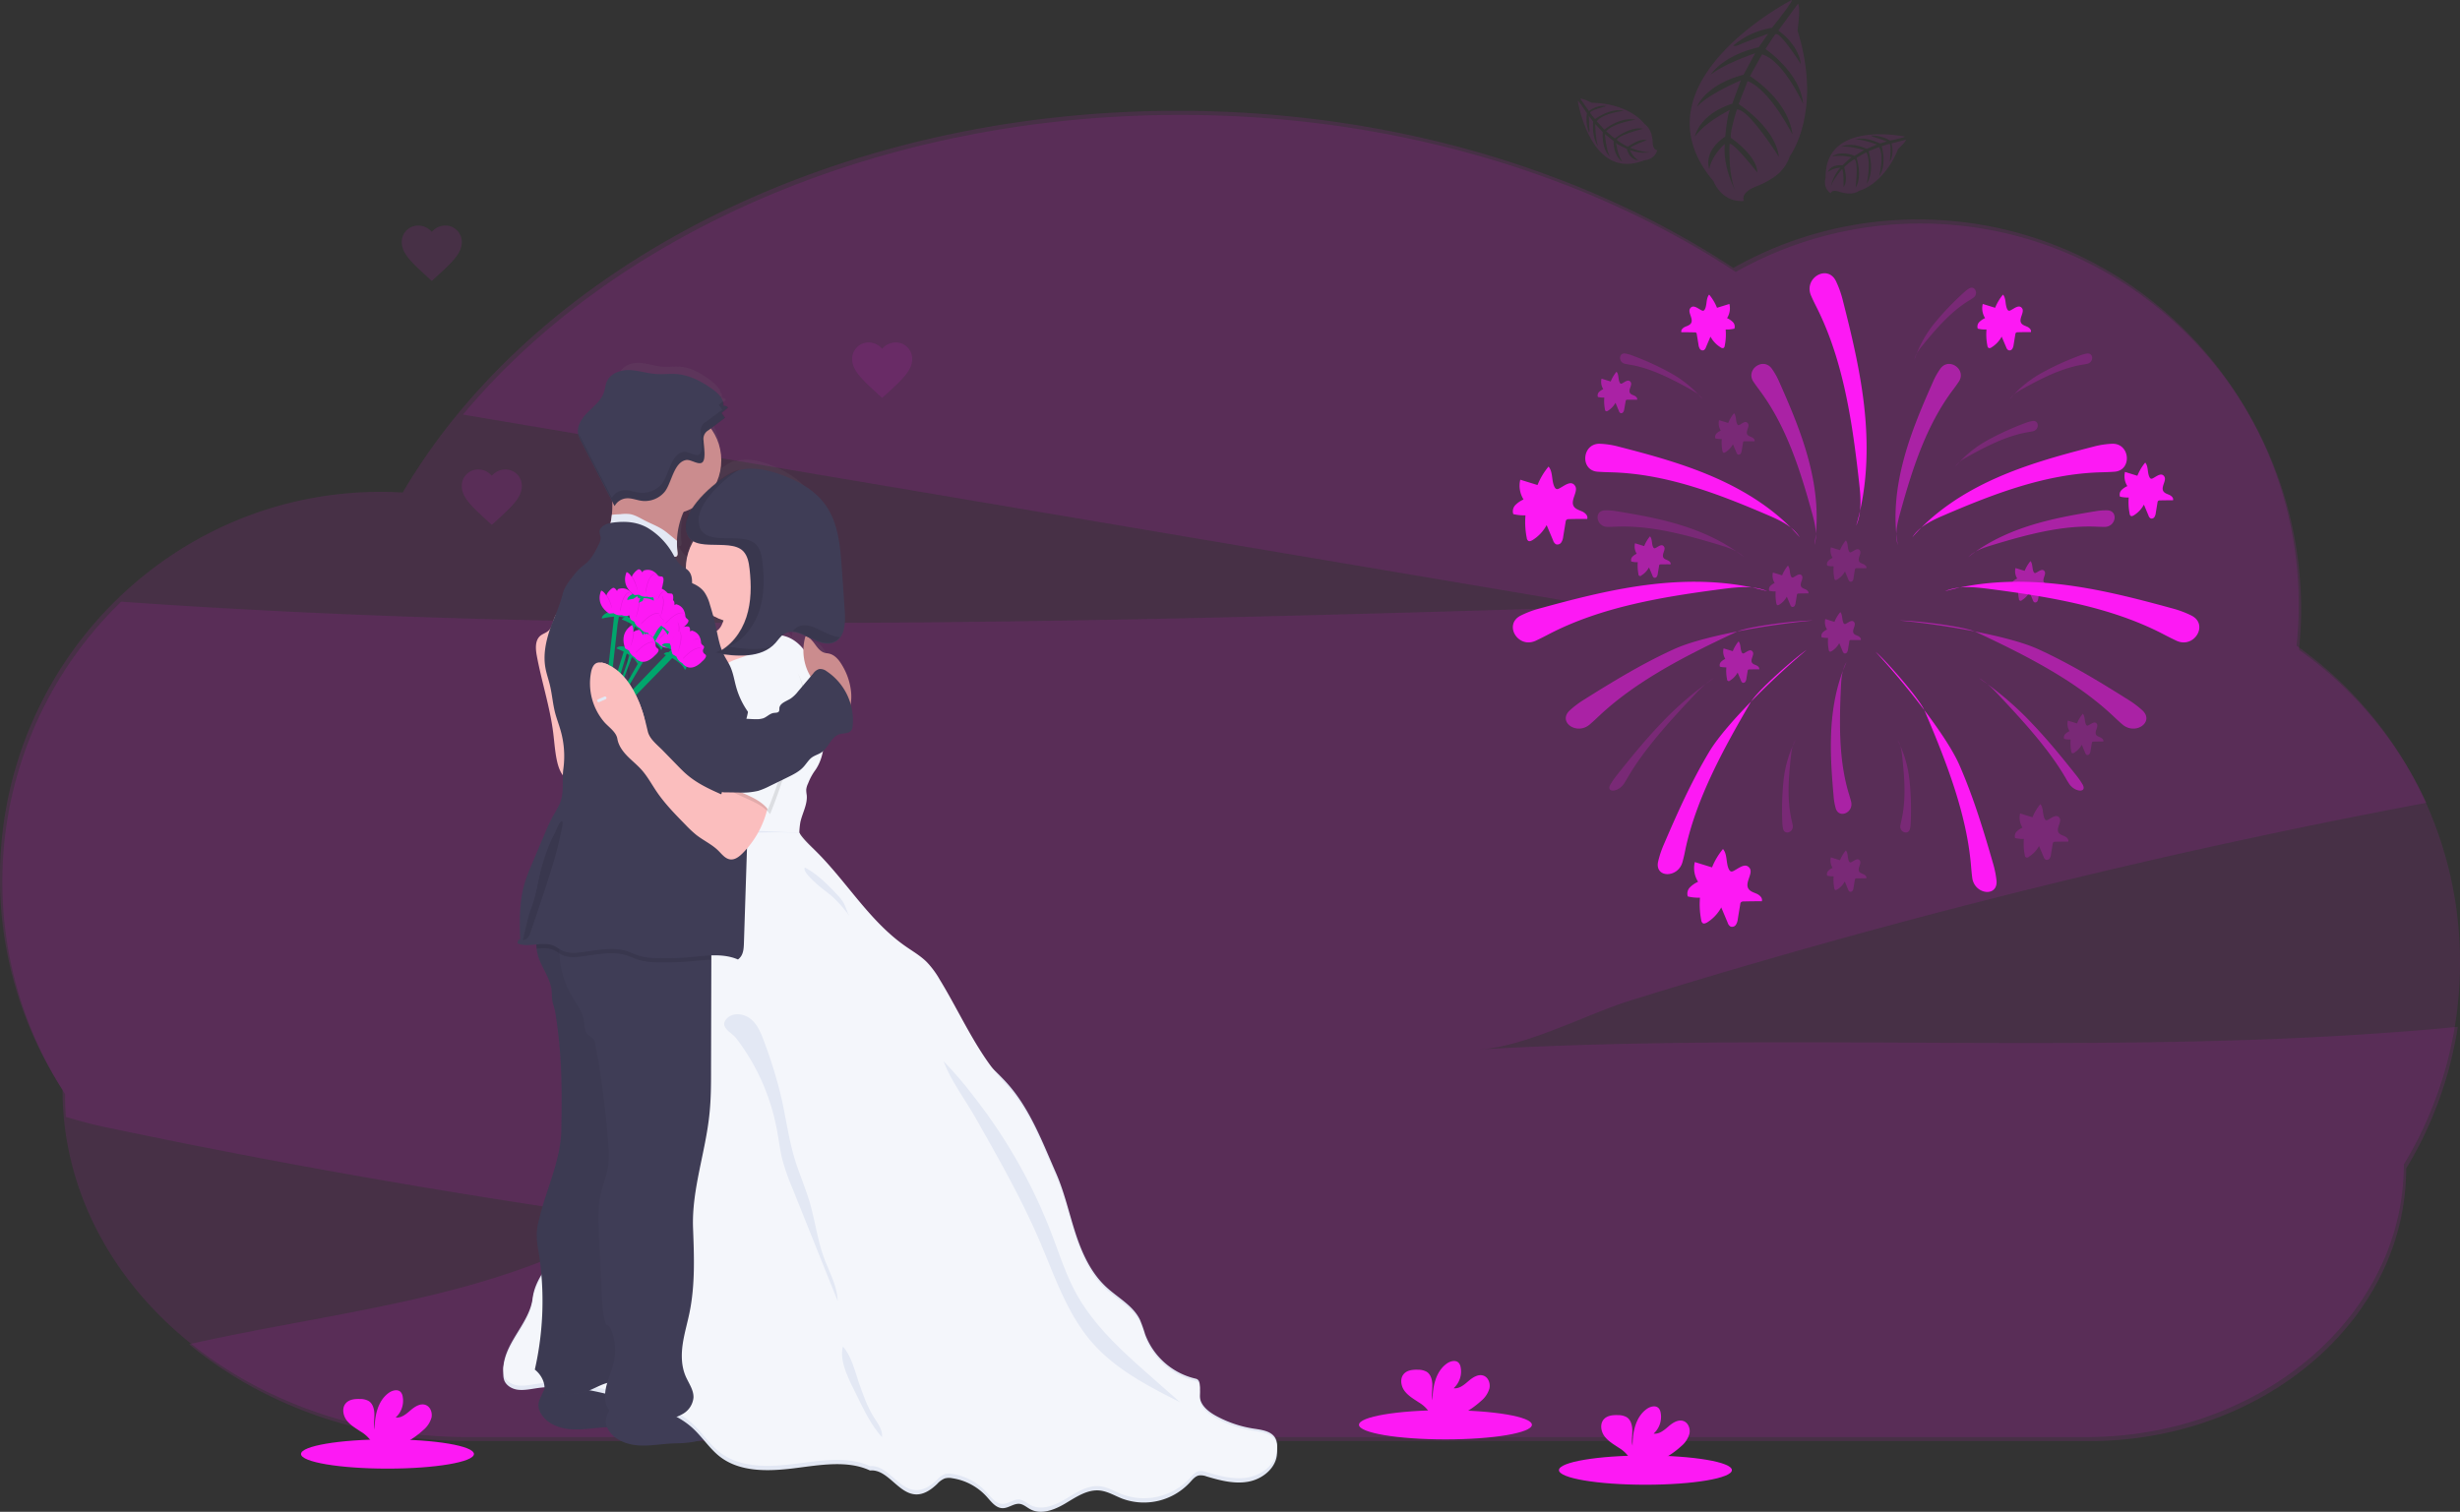 <svg xmlns="http://www.w3.org/2000/svg" xmlns:xlink="http://www.w3.org/1999/xlink" id="40d64b11-b73c-480c-a7d0-f1c9d01d0b28" data-name="Layer 1" viewBox="0 0 1144 703.24" class="injected-svg ClassicGrid__ImageFile-sc-td9pmq-4 fNAcXv grid_media"><rect x="0" y="0" width="1144" height="703.24" fill="#333333" stroke="none"/><defs><linearGradient id="df3da9d4-8aff-4be2-8f87-0704aadf5872-2286" x1="431.81" y1="789.02" x2="431.81" y2="267.15" gradientUnits="userSpaceOnUse"><stop offset="0" stop-color="gray" stop-opacity="0.25"></stop><stop offset="0.54" stop-color="gray" stop-opacity="0.12"></stop><stop offset="1" stop-color="gray" stop-opacity="0.1"></stop></linearGradient></defs><title>wedding</title><path d="M715.72,586.55c22.1-1.26,49.52-16.26,70.84-22.88q37.85-11.76,76-22.6Q995.33,503.3,1131,476.67q12.66-2.48,25.36-4.86a179.65,179.65,0,0,0-59.26-71.17,181.86,181.86,0,0,0,1-18.77c0-99.14-79.23-179.51-177-179.51a174.27,174.27,0,0,0-85.9,22.54c-69.2-45.52-159.52-73.07-258.34-73.07-140.42,0-263.69,55.64-333.54,139.4l328.34,55.46,201.34,34c-229.53,6.85-459.77,13.66-688.64-2.42a181.42,181.42,0,0,0-26.12,229h0c0,3.59.15,7.14.42,10.67,5.83,1.68,11.46,3.29,16.51,4.36q121.61,25.68,244.78,43c-60.51,37.31-134.2,42.58-204,58.38,33.8,27.9,79.7,45.06,130.28,45.06H999.32c81.55,0,147.65-56.78,147.65-126.82h0a180.14,180.14,0,0,0,24-65.88C1020.07,590.57,867.29,577.92,715.72,586.55Z" transform="translate(-28 -98.38)" fill="#fd19f4" opacity="0.1"></path><path d="M1172,546.17a180,180,0,0,0-76-147.42,184.86,184.86,0,0,0,1-18.77c0-99.15-79.24-179.51-177-179.51A174.18,174.18,0,0,0,834.08,223c-69.19-45.52-159.52-73.07-258.34-73.07-160.79,0-299.1,72.94-360.46,177.55-3.41-.2-6.84-.31-10.3-.31-97.74,0-177,80.36-177,179.5a180.5,180.5,0,0,0,29.12,98.67h0c0,89.2,84.19,161.51,188,161.51H998.24c81.54,0,147.64-56.77,147.64-126.81h0A180.57,180.57,0,0,0,1172,546.17Z" transform="translate(-28 -98.38)" fill="#fd19f4" opacity="0.1"></path><path d="M861.23,98.38s-75,38.56-36.4,84.26c0,0,3.62,10,14.16,9.23,0,0-2.1-3.84,6-6.89a38.92,38.92,0,0,0,8.09-4.29,19,19,0,0,0,7.27-9.67h0s15.38-20.48,3.57-58.45c0,0,1.56-10.73.22-12.46L855,112.57s9.4,6.35,10.46,15.62c0,0-9.77-15.59-11.9-13.82-.43.36-4.54,6.82-4.54,6.82s16.29,11.1,17.48,25.48c0,0-9.16-20.15-19.07-23l-5.63,10.12s17.8,10.89,19.78,27.21c0,0-10.3-20.72-20.86-24.91l-4.19,10.7s17.15,11,18.71,24.55c0,0-14.33-22.75-19.51-22,0,0-3.25,10.06-2.83,13.15,0,0,12.13,8.15,12.33,16.12,0,0-11.18-14.18-12.91-13.25,0,0-.75,14.23,2.69,21.64,0,0-5.87-10.58-4.92-21.64,0,0-5.9,5-7.21,11.55,0,0-3.22-7.84,7.44-15,0,0,1-11.07,2.25-12.43,0,0-11.51,5.58-16.41,12.47,0,0,1.82-10.27,17.42-15.34l4-10.85s-15.61,6.58-20.44,12.39c0,0,3.48-10.19,21.67-15l5.41-10s-13.88,4.64-20.65,9.94c0,0,5.26-8.76,22.31-12.74l4.39-6.25s-10.07,3.57-12.87,4.86-3.38.64-3.38.64A36.38,36.38,0,0,1,852,111.35S861.92,99.05,861.23,98.38Z" transform="translate(-28 -98.38)" fill="#fd19f4" opacity="0.1"></path><path d="M761.74,145.3s5.84,37.66,30.94,27.62c0,0,4.79-.13,6-4.76,0,0-1.95.35-2.11-3.54a17.62,17.62,0,0,0-.68-4.08,8.58,8.58,0,0,0-3.12-4.49h0s-6.58-9.51-24.55-9.86c0,0-4.38-2.2-5.31-1.87l4,5.69s4.06-3.13,8.19-2.26c0,0-8.08,2-7.62,3.13.09.24,2.27,2.92,2.27,2.92s7.09-5.4,13.42-3.87c0,0-9.94,1.06-12.6,4.9l3.54,3.85s7.21-6.08,14.49-4.6c0,0-10.36,1.47-13.66,5.4l4,3.32s7.15-5.8,13.2-4.53c0,0-11.8,2.91-12.23,5.23,0,0,3.85,2.83,5.23,3.08,0,0,5.22-4,8.67-3,0,0-7.67,2.77-7.52,3.64,0,0,6,2.35,9.66,1.94a19.48,19.48,0,0,1-10-1,10.76,10.76,0,0,0,3.93,4.74s-3.82.26-5.37-5.33c0,0-4.6-2-5-2.74,0,0,.75,5.73,3,8.82,0,0-4.15-2.25-4.1-9.66l-4.08-3.25s.59,7.63,2.4,10.53c0,0-3.88-2.95-3.37-11.44l-3.51-3.74s0,6.62,1.33,10.27c0,0-3-3.5-2.29-11.38l-2-2.77s.1,4.82.25,6.21-.21,1.54-.21,1.54a16.4,16.4,0,0,1-.92-8.9S762.13,145.1,761.74,145.3Z" transform="translate(-28 -98.38)" fill="#fd19f4" opacity="0.1"></path><path d="M913.84,161.92S876.57,154,877,181c0,0-1.59,4.52,2.31,7.28,0,0,.37-1.95,4.06-.71a17.37,17.37,0,0,0,4.05.81,8.62,8.62,0,0,0,5.31-1.3h0s11.24-2.77,18-19.44c0,0,3.62-3.31,3.64-4.29l-6.76,1.75s1.48,4.91-.8,8.45c0,0,1-8.25-.21-8.24-.26,0-3.54,1.09-3.54,1.09s2.52,8.54-1.17,13.92c0,0,2.56-9.67-.09-13.52l-4.86,1.93s3.12,8.9-.86,15.18c0,0,2.32-10.2-.17-14.68l-4.53,2.55s2.87,8.73-.47,13.93c0,0,1.49-12.05-.53-13.28,0,0-4,2.59-4.75,3.79,0,0,1.92,6.32-.29,9.17,0,0,.14-8.16-.73-8.33,0,0-4.33,4.76-5.25,8.34a19.5,19.5,0,0,1,4.47-9,10.77,10.77,0,0,0-5.83,2s1.12-3.66,6.9-3.12c0,0,3.52-3.58,4.34-3.71,0,0-5.63-1.34-9.31-.33,0,0,3.57-3.07,10.48-.38l4.49-2.66s-7.34-2.16-10.69-1.51c0,0,4.13-2.57,11.88.93l4.75-2s-6.18-2.34-10.07-2.42c0,0,4.35-1.56,11.45,1.92l3.32-.93s-4.54-1.63-5.89-2-1.37-.74-1.37-.74a16.37,16.37,0,0,1,8.65,2.31S913.89,162.35,913.84,161.92Z" transform="translate(-28 -98.38)" fill="#fd19f4" opacity="0.1"></path><ellipse cx="672.19" cy="662.76" rx="40.21" ry="6.8" fill="#fd19f4"></ellipse><path d="M716.82,750a11.64,11.64,0,0,0,3.83-5.79c.5-2.29-.48-5.05-2.68-5.89-2.46-.94-5.09.77-7.08,2.49s-4.28,3.68-6.88,3.32a10.5,10.5,0,0,0,3.24-9.81,4.12,4.12,0,0,0-.9-2c-1.37-1.46-3.84-.84-5.48.31-5.2,3.66-6.65,10.72-6.68,17.08-.52-2.29-.08-4.68-.09-7s-.66-5-2.65-6.23a7.91,7.91,0,0,0-4-.94c-2.33-.09-4.94.14-6.53,1.85-2,2.13-1.47,5.69.25,8s4.35,3.81,6.77,5.42a15,15,0,0,1,4.83,4.61,4.16,4.16,0,0,1,.36.83h14.66A40.77,40.77,0,0,0,716.82,750Z" transform="translate(-28 -98.38)" fill="#fd19f4"></path><ellipse cx="765.19" cy="683.85" rx="40.21" ry="6.8" fill="#fd19f4"></ellipse><path d="M809.82,771.11a11.64,11.64,0,0,0,3.83-5.79c.5-2.3-.48-5.05-2.68-5.89-2.46-.94-5.09.76-7.08,2.49s-4.28,3.68-6.88,3.32a10.5,10.5,0,0,0,3.24-9.81,4.08,4.08,0,0,0-.9-2c-1.37-1.46-3.84-.84-5.48.31-5.2,3.66-6.65,10.72-6.68,17.08-.52-2.29-.08-4.68-.09-7s-.66-5-2.65-6.23a7.91,7.91,0,0,0-4-.94c-2.33-.09-4.94.14-6.53,1.85-2,2.13-1.47,5.69.25,8s4.35,3.8,6.77,5.42a15,15,0,0,1,4.83,4.61,4.16,4.16,0,0,1,.36.83h14.66A41.11,41.11,0,0,0,809.82,771.11Z" transform="translate(-28 -98.38)" fill="#fd19f4"></path><ellipse cx="180.19" cy="676.35" rx="40.21" ry="6.8" fill="#fd19f4"></ellipse><path d="M224.82,763.61a11.64,11.64,0,0,0,3.83-5.79c.5-2.29-.48-5.05-2.68-5.89-2.46-.94-5.09.77-7.08,2.49s-4.28,3.69-6.88,3.32a10.5,10.5,0,0,0,3.24-9.81,4.12,4.12,0,0,0-.9-2c-1.37-1.46-3.84-.84-5.48.31-5.2,3.66-6.65,10.73-6.68,17.08-.52-2.29-.08-4.68-.09-7s-.66-5-2.65-6.23a7.91,7.91,0,0,0-4-.94c-2.33-.09-4.94.15-6.53,1.86-2,2.12-1.47,5.68.25,8s4.35,3.81,6.77,5.42a15,15,0,0,1,4.83,4.61,4.16,4.16,0,0,1,.36.83h14.66A40.77,40.77,0,0,0,224.82,763.61Z" transform="translate(-28 -98.38)" fill="#fd19f4"></path><path d="M589.93,759.38a2.45,2.45,0,0,0,0-.27,8,8,0,0,0-.71-3.71c-1.62-3.28-5.52-3.82-8.83-4.39A43.55,43.55,0,0,1,565,745.22c-3.13-1.91-6.34-4.72-6.73-8.67,0-.81.06-1.62,0-2.36,0-.54,0-1.07,0-1.58,0-2.11-.12-4.05-1.69-4.43-9.38-2.32-17.49-10.31-20.72-20.44-.69-2.16-1.17-4.41-2.06-6.48-2.83-6.56-9.13-10.12-13.89-15.08-6.26-6.53-9.89-15.61-12.52-24.72s-4.45-18.54-7.9-27.31c-5.75-14.63-10.94-30.21-20.69-41.9-1.47-1.77-3.09-3.58-4.8-5.41-8.67-12.66-14.56-27.63-22.07-41.29a41.34,41.34,0,0,0-5.21-7.83c-2.6-2.88-5.82-4.94-8.82-7.29-14.45-11.28-23.69-29-36.14-42.93-2.17-2.43-5.55-5.85-7.15-8.78a28,28,0,0,1,.44-5.1c.8-4.15,2.95-8.09,2.58-12.32a17.31,17.31,0,0,1-.21-2.49,9,9,0,0,1,.76-2.78,27.5,27.5,0,0,1,2.54-5.46,23.23,23.23,0,0,0,3.5-9.21c2.49-2.36,3.57-6.68,6.68-7.77,1.73-.6,4-.19,5-1.9a4.58,4.58,0,0,0,.47-1.88,28.63,28.63,0,0,0-.85-10.06,24.74,24.74,0,0,0,.2-5.23,31.46,31.46,0,0,0-3.65-12.43c-1.27-2.42-3-4.84-5.47-5.4-.54-.12-1.09-.15-1.61-.31-3.18-.93-4.28-5.84-7.15-7.36,3.69,2,7.46,4.26,10.93,2.58,4.36-2.13,4.72-8.77,4.39-14.07L412,357.9c-.62-10-1.4-20.61-6.55-28.85-4.64-7.44-12.24-11.91-20-14.7-5.24-1.89-11-3.1-16.19-1.17.31-.22.61-.44.91-.64a14.57,14.57,0,0,0-1.87.7,34.86,34.86,0,0,0-7.52,5.16,27.14,27.14,0,0,0,1.9-10,26.58,26.58,0,0,0-4.18-14.46l5.86-4.93-1.37-2.23,2.58-2.46a1.81,1.81,0,0,0-1.54-.86,2.17,2.17,0,0,0-.36,0,5.34,5.34,0,0,0-.18-2.19l-.18.17a6.6,6.6,0,0,0-.72-1.74l.21,0a6.42,6.42,0,0,0-.41-.65c0,.1,0,.21,0,.31a14.45,14.45,0,0,0-3.06-3.27c-4.48-3.68-9.61-6.73-15.16-7.14-2.7-.2-5.41.23-8.11,0-3.64-.25-7.17-1.63-10.82-1.78s-7.76,1.34-9.27,5c-.65,1.6-.74,3.4-1.23,5.05-1.09,3.68-4,6.23-6.47,8.95s-4.76,6.37-4.08,10.17a14.62,14.62,0,0,0,1.26,3.48l12.67,27.36a53.64,53.64,0,0,1-.18,6q-.12,1.29-.33,2.61c-.06.37-.13.75-.22,1.13a6.33,6.33,0,0,0-3.82,2.2,3.14,3.14,0,0,0-.66,1.58,14.28,14.28,0,0,0,.48,2.71,7,7,0,0,1-.81,3.39c-1.27,2.95-2.62,5.95-4.78,8.16-.88.91-1.88,1.67-2.77,2.57a27.55,27.55,0,0,0-2.77,3.47c-1.85,2.6-3.76,5.32-4.44,8.56-1.12,5.3-3.38,10.34-5,15.51a5.29,5.29,0,0,1-.85,1.14c-1,.94-2.28,1.34-3.26,2.26-2.2,2.08-2,5.88-1.46,9.05,1.94,11.78,5.34,23.25,6.69,35.13.54,4.66.76,9.4,1.8,13.95a17,17,0,0,0,2.15,5.56c-.15,4.47.31,9-1.28,13.12-.74,1.86-1.77,3.56-2.67,5.34a78.38,78.38,0,0,0-3.31,7.88l-5.43,14.3c-1,2.71-2.06,5.44-2.84,8.26-2.25,8.21-2.26,17-1.94,25.55a1.1,1.1,0,0,1-.16.76c-.16.2-.54.14-.55-.13-.07.5-.35,1.35-.41,1.84,2.42,1.18,5.14.8,7.84.51,0,.26,0,.53,0,.79a1.28,1.28,0,0,0,0,.19,16.83,16.83,0,0,0,.25,2.43s0,0,0,.06c.07.41.16.81.25,1.21,0,.11,0,.21.08.32.09.36.19.73.3,1.08.06.19.11.36.17.54s.15.44.23.65.09.27.14.4c.66,1.72,1.45,3.38,2.2,5.06a27,27,0,0,1,2.55,8.26c.06.66.08,1.32.11,2l0,.69a18.92,18.92,0,0,0,.18,2.13c.18,1.14.52,2.23.79,3.35.16.66.28,1.34.4,2s.23,1.53.33,2.29q1.13,8.48,1.67,17c.09,1.37.17,2.75.24,4.12.47,10,.35,20,.23,30.06a60.26,60.26,0,0,1-1,9.78c-1.67,9.47-5.12,18.67-7.4,28.07-.24,1-.46,2-.67,3a40.25,40.25,0,0,0-1,6.45,45.6,45.6,0,0,0,.78,8.64q.74,5.19,1.14,10.43a29.22,29.22,0,0,0-3.54,10.54c-1.21,11.13-10.64,19.48-11.92,30.61a13.75,13.75,0,0,0-.09,2.13,10.6,10.6,0,0,0,0,1.38,9,9,0,0,0,.3,3.52,7,7,0,0,0,5.83,4.39c2.45.31,4.9-.31,7.34-.72,1.1-.19,2.2-.31,3.3-.42a7.23,7.23,0,0,1,0,1.14,19.67,19.67,0,0,0-1.32,2.9,10.25,10.25,0,0,0-1.13,3.77,8.38,8.38,0,0,0,1.13,4.44c2.46,4.49,7.37,6.6,12.07,7s9.37-.63,14.07-.88l.8,0a8.71,8.71,0,0,0,.59,1.28c2.45,4.49,7.37,6.6,12.06,7s9.38-.62,14.08-.87c1.4-.07,2.81-.07,4.21-.17a41,41,0,0,0,8.48-1.55,49.15,49.15,0,0,0,6.81,7.79c8.24,7,19.63,6.6,29.93,5.23s21.91-3.91,31.3,1c7.2-.79,11.49,10.64,18.72,10.93,3.32.13,6.3-2.2,8.7-4.76a8.81,8.81,0,0,1,3.1-2.54,6.1,6.1,0,0,1,3.09-.1,23.18,23.18,0,0,1,14.14,8.54c1.82,2.28,3.68,5.15,6.41,5.21,2.45,0,4.62-2.31,7.05-2,1.65.22,3,1.63,4.43,2.5,4.48,2.65,10,.2,14.3-2.72s8.9-6.45,13.94-5.92c3.27.34,6.18,2.38,9.23,3.71,9.4,4.1,20.93,1,27.67-7.36,1.07-1.34,2.17-2.89,3.75-3.24a5.88,5.88,0,0,1,3.1.46c5.65,1.88,11.59,3.61,17.37,2.33s11.28-6.51,11.4-13.09a9.63,9.63,0,0,0-.05-1.2c0-.25.05-.51.05-.77A5.56,5.56,0,0,0,589.93,759.38Zm-227-375.72a5.91,5.91,0,0,1-2,2.64c-.08-.43-.16-.86-.25-1.3-.36-1.86-.77-3.71-1.21-5.55a21.27,21.27,0,0,0,4.25,2.1C363.43,382.25,363.19,383,362.9,383.66Zm-14.66-45.14c0,.07,0,.14,0,.21,0,3.52,1.22,5.53,3,6.68a27,27,0,0,0-3,12.46c-.68-.53-1.41-1-2-1.59a13.5,13.5,0,0,1-2.63-3.87,1.34,1.34,0,0,0,.84-.13c.51-.35.49-1.17.42-1.83a39.29,39.29,0,0,1,2.47-18.51,20.12,20.12,0,0,0,3.37-1.55,16.59,16.59,0,0,0-2.45,8S348.24,338.47,348.24,338.52Zm48.94,50.19a25.27,25.27,0,0,0-.85,5.94,15.16,15.16,0,0,0-7.61-6,10.74,10.74,0,0,0-1.12-.27,6.5,6.5,0,0,1,.75-.64c2.87-2,6.1-.6,9.4,1.15A4.82,4.82,0,0,0,397.18,388.71Z" transform="translate(-28 -98.38)" fill="url(#df3da9d4-8aff-4be2-8f87-0704aadf5872-2286)"></path><path d="M278.4,751.59a7.87,7.87,0,0,0,1.29,4.52c2.79,4.57,8.39,6.71,13.72,7.11s10.67-.64,16-.89c1.6-.07,3.2-.08,4.79-.17,8.28-.5,16.19-3.43,24-6.33,1.28-.47,2.77-1.23,2.84-2.58a3.17,3.17,0,0,0-1.32-2.36,13.56,13.56,0,0,0-3.41-2.18c-4.34-1.91-9.54-1.41-13.66-3.76-.91-.52-1.74-1.16-2.69-1.59a11.46,11.46,0,0,0-3.48-.8,53.21,53.21,0,0,0-15.48.51c-3.89.71-7.72,1.86-11.67,2.14a14.91,14.91,0,0,1-4.47-.29c-1-.23-2.27-1.13-3.22-.53s-1.48,2.51-1.93,3.36A9.77,9.77,0,0,0,278.4,751.59Z" transform="translate(-28 -98.38)" fill="#3f3d56"></path><path d="M278.4,751.59a7.87,7.87,0,0,0,1.29,4.52c2.79,4.57,8.39,6.71,13.72,7.11s10.67-.64,16-.89c1.6-.07,3.2-.08,4.79-.17,8.28-.5,16.19-3.43,24-6.33,1.28-.47,2.77-1.23,2.84-2.58a3.17,3.17,0,0,0-1.32-2.36,13.56,13.56,0,0,0-3.41-2.18c-4.34-1.91-9.54-1.41-13.66-3.76-.91-.52-1.74-1.16-2.69-1.59a11.46,11.46,0,0,0-3.48-.8,53.21,53.21,0,0,0-15.48.51c-3.89.71-7.72,1.86-11.67,2.14a14.91,14.91,0,0,1-4.47-.29c-1-.23-2.27-1.13-3.22-.53s-1.48,2.51-1.93,3.36A9.77,9.77,0,0,0,278.4,751.59Z" transform="translate(-28 -98.38)" opacity="0.05"></path><path d="M309.72,759.09a7.8,7.8,0,0,0,1.29,4.52c2.79,4.57,8.38,6.71,13.72,7.11s10.67-.64,16-.89c1.6-.07,3.19-.08,4.79-.17,8.28-.5,16.19-3.43,24-6.33,1.28-.48,2.77-1.23,2.84-2.59a3.15,3.15,0,0,0-1.32-2.35,13.29,13.29,0,0,0-3.41-2.18c-4.34-1.91-9.54-1.42-13.66-3.77-.91-.51-1.74-1.16-2.69-1.58a11.77,11.77,0,0,0-3.48-.81,53.21,53.21,0,0,0-15.48.52c-3.89.71-7.72,1.86-11.67,2.13a14.57,14.57,0,0,1-4.47-.28c-1-.23-2.27-1.13-3.22-.53s-1.49,2.51-1.93,3.36A9.61,9.61,0,0,0,309.72,759.09Z" transform="translate(-28 -98.38)" fill="#3f3d56"></path><path d="M293.36,384.75a5.25,5.25,0,0,0-1.9-2.5c-2.09-1.16-4.56,1-5.47,3.17s-1.21,4.83-3,6.4c-1.09,1-2.59,1.36-3.71,2.3-2.5,2.11-2.25,6-1.66,9.2,2.21,12,6.08,23.66,7.62,35.75.61,4.75.86,9.57,2,14.2.7,2.74,1.81,5.52,4,7.3s5.69,2.21,7.75.27a88.87,88.87,0,0,1-5.49-31.55c.06-7,1-14,1.19-21.08.21-6.18-.1-12.37-.41-18.55a11.53,11.53,0,0,0-.88-4.63,4,4,0,0,0-3.77-2.37" transform="translate(-28 -98.38)" fill="#fbbebe"></path><circle cx="310.26" cy="214.13" r="25.17" fill="#cb8c8e"></circle><circle cx="344.18" cy="264.55" r="25.25" fill="#fbbebe"></circle><path d="M382.57,387.38c.22,2,1,4.33,2.91,4.84a21.4,21.4,0,0,0,2.67.15,4.55,4.55,0,0,1,3.29,2.54,8.15,8.15,0,0,1,.69,4.23,13.32,13.32,0,0,1-2.06,6.18,17.75,17.75,0,0,1-9.26,6.78,49.92,49.92,0,0,1-11.46,2.11,13.7,13.7,0,0,1-5.19-.16,11,11,0,0,1-3-1.52,29.61,29.61,0,0,1-7.37-7.06,17.7,17.7,0,0,1-3.17-6.49,9.76,9.76,0,0,1,.93-7,3.45,3.45,0,0,1,1.68-1.59c2.14-.77,4.08,1.88,6.35,1.94,1.8,0,3.22-1.54,4-3.16s1.19-3.45,2.35-4.82c1.35-1.61,3.47-2.32,5.5-2.86,3.34-.88,7.72-2.21,11.2-1.84,1.91.19.66,1.33.22,2.71A12.16,12.16,0,0,0,382.57,387.38Z" transform="translate(-28 -98.38)" fill="#fbbebe"></path><path d="M358.77,413.73c3.07-1.38,4.77-4.71,7.51-6.68,2.3-1.65,5.17-2.24,7.8-3.29a22.75,22.75,0,0,0,7.2-4.6c1.9-1.79,3.59-4,6-4.88a9.34,9.34,0,0,1,5.66,0c5.19,1.44,9.18,5.76,11.5,10.61s3.21,10.25,4.08,15.56l1.3,8a73.49,73.49,0,0,1,1.39,14.84c-.21,5-1.51,10-4.54,14a27.33,27.33,0,0,0-2.89,5.55,8.47,8.47,0,0,0-.85,2.84,15.56,15.56,0,0,0,.23,2.53c.42,4.3-2,8.31-2.94,12.53a36.08,36.08,0,0,0-.44,8.57,2.1,2.1,0,0,0,.22,1.08,2,2,0,0,0,.85.68c.66.35,1.34.68,2,1a74.91,74.91,0,0,1-16.81,1.78c-9.91-.23-19.58-3-29.43-4.15-.37-4.52.87-8.88,1.15-13.4a54.29,54.29,0,0,0-.55-8.82,107,107,0,0,1,.23-24c.34-2.8.8-5.59.93-8.41.15-3.34-.15-6.69.09-10,.23-3.17,1-6.31,1.08-9.49A1.64,1.64,0,0,0,358.77,413.73Z" transform="translate(-28 -98.38)" fill="#f4f6fb"></path><path d="M369.93,484.79c10.36.06,19.49.36,29.82,1.07,1.82,3-2.54,11.09-.07,13.57,14.16,14.19,17.31,33.26,33.75,44.75,3.41,2.38,13,4.31,16,7.25,2.35,2.33-1.24.67.5,3.5,10,16.32,32.55,32.43,45.62,46.46,11.08,11.89,17,27.75,23.54,42.64,3.92,8.91,6,18.52,9,27.79s7.13,18.5,14.25,25.14c5.42,5.06,12.59,8.68,15.8,15.35a63.89,63.89,0,0,1,2.35,6.6,33,33,0,0,0,23.58,20.79c2.91.64,1.58,5.49,1.88,8.46.41,4.06,4.08,6.94,7.66,8.89a53.67,53.67,0,0,0,17.49,5.89c3.76.57,8.2,1.13,10,4.46a7.47,7.47,0,0,1,.81,3.78c-.13,6.7-6.4,12-13,13.32s-13.34-.46-19.76-2.37a7.43,7.43,0,0,0-3.53-.47c-1.8.35-3,1.93-4.27,3.3a29.15,29.15,0,0,1-31.47,7.49c-3.48-1.36-6.78-3.43-10.5-3.78-5.74-.54-10.93,3.06-15.87,6s-11.18,5.46-16.27,2.76c-1.68-.88-3.16-2.31-5-2.54-2.77-.32-5.24,2.08-8,2-3.1-.06-5.23-3-7.3-5.3A27.06,27.06,0,0,0,470.84,783a7.56,7.56,0,0,0-3.51.1,9.88,9.88,0,0,0-3.53,2.58c-2.73,2.61-6.12,5-9.89,4.84-8.23-.29-13.12-11.92-21.31-11.12-10.68-5-23.9-2.42-35.61-1s-24.68,1.83-34.06-5.32c-4.94-3.78-8.29-9.27-12.9-13.46-7.28-6.62-17.1-9.51-26.57-12.21-15-4.28-30.58-8.6-46-6.27-2.78.42-5.57,1-8.36.73s-5.65-1.84-6.63-4.46a8.73,8.73,0,0,1-.28-4.16c1.45-11.32,12.18-19.82,13.55-31.15.69-5.62,3.71-10.54,6.93-15.19A131,131,0,0,0,290.16,674c5.33-10,10.68-20,14.7-30.56,4.23-11.11,6.94-22.73,9.64-34.31,2.6-11.17,3.84-22.61,5.71-33.93,1.36-8.23,3.49-16.31,5.62-24.38,6.3-23.84,12.64-47.82,23-70.18C355.57,482.54,363,484.75,369.93,484.79Z" transform="translate(-28 -98.38)" fill="#e3e8f4"></path><path d="M369.93,487.79c10.36.06,19.49-.64,29.82.07,1.82,3,5.67,6.46,8.14,8.93C422.05,511,432.57,529,449,540.48c3.41,2.39,7.07,4.49,10,7.42a41.62,41.62,0,0,1,5.93,8c10,16.33,17.51,34.5,30.58,48.53,11.08,11.89,17,27.75,23.54,42.64,3.92,8.91,6,18.52,9,27.79s7.13,18.5,14.25,25.14c5.42,5.06,12.59,8.68,15.8,15.35a63.89,63.89,0,0,1,2.35,6.6,33,33,0,0,0,23.58,20.79c2.91.64,1.58,5.49,1.88,8.46.41,4.06,4.08,6.94,7.66,8.89a53.67,53.67,0,0,0,17.49,5.89c3.76.57,8.2,1.13,10,4.46a7.47,7.47,0,0,1,.81,3.78c-.13,6.7-6.4,12-13,13.32s-13.34-.46-19.76-2.37a7.43,7.43,0,0,0-3.53-.47c-1.8.35-3,1.93-4.27,3.3a29.15,29.15,0,0,1-31.47,7.49c-3.48-1.36-6.78-3.43-10.5-3.78-5.74-.54-10.93,3.06-15.87,6s-11.18,5.46-16.27,2.76c-1.68-.88-3.16-2.31-5-2.54-2.77-.32-5.24,2.08-8,2-3.1-.06-5.23-3-7.3-5.3A27.06,27.06,0,0,0,470.84,786a7.56,7.56,0,0,0-3.51.1,9.88,9.88,0,0,0-3.53,2.58c-2.73,2.61-6.12,5-9.89,4.84-8.23-.29-13.12-11.92-21.31-11.12-10.68-5-23.9-2.42-35.61-1s-24.68,1.83-34.06-5.32c-4.94-3.78-8.29-9.27-12.9-13.46-7.28-6.62-17.1-9.51-26.57-12.21-15-4.28-30.58-8.6-46-6.27-2.78.42-5.57,1-8.36.73s-5.65-1.84-6.63-4.46a8.73,8.73,0,0,1-.28-4.16c1.45-11.32,12.18-19.82,13.55-31.15.69-5.62,3.71-10.54,6.93-15.19A131,131,0,0,0,290.16,677c5.33-10,10.68-20,14.7-30.56,4.23-11.11,6.94-22.73,9.64-34.31,2.6-11.17,3.84-22.61,5.71-33.93,1.36-8.23,3.49-16.31,5.62-24.38,6.3-23.84,12.64-47.82,23-70.18C355.57,485.54,363,487.75,369.93,487.79Z" transform="translate(-28 -98.38)" fill="#e3e8f4"></path><path d="M369.93,485.79c10.36.06,19.49-.64,29.82.07,1.82,3,5.67,6.46,8.14,8.93C422.05,509,432.57,527,449,538.48c3.41,2.39,7.07,4.49,10,7.42a41.62,41.62,0,0,1,5.93,8c10,16.33,17.51,34.5,30.58,48.53,11.08,11.89,17,27.75,23.54,42.64,3.92,8.91,6,18.52,9,27.79s7.13,18.5,14.25,25.14c5.42,5.06,12.59,8.68,15.8,15.35a63.89,63.89,0,0,1,2.35,6.6,33,33,0,0,0,23.58,20.79c2.91.64,1.58,5.49,1.88,8.46.41,4.06,4.08,6.94,7.66,8.89a53.67,53.67,0,0,0,17.49,5.89c3.76.57,8.2,1.13,10,4.46a7.47,7.47,0,0,1,.81,3.78c-.13,6.7-6.4,12-13,13.32s-13.34-.46-19.76-2.37a7.43,7.43,0,0,0-3.53-.47c-1.8.35-3,1.93-4.27,3.3a29.15,29.15,0,0,1-31.47,7.49c-3.48-1.36-6.78-3.43-10.5-3.78-5.74-.54-10.93,3.06-15.87,6s-11.18,5.46-16.27,2.76c-1.68-.88-3.16-2.31-5-2.54-2.77-.32-5.24,2.08-8,2-3.1-.06-5.23-3-7.3-5.3A27.06,27.06,0,0,0,470.84,784a7.56,7.56,0,0,0-3.51.1,9.88,9.88,0,0,0-3.53,2.58c-2.73,2.61-6.12,5-9.89,4.84-8.23-.29-13.12-11.92-21.31-11.12-10.68-5-23.9-2.42-35.61-1s-24.68,1.83-34.06-5.32c-4.94-3.78-8.29-9.27-12.9-13.46-7.28-6.62-17.1-9.51-26.57-12.21-15-4.28-30.58-8.6-46-6.27-2.78.42-5.57,1-8.36.73s-5.65-1.84-6.63-4.46a8.73,8.73,0,0,1-.28-4.16c1.45-11.32,12.18-19.82,13.55-31.15.69-5.62,3.71-10.54,6.93-15.19A131,131,0,0,0,290.16,675c5.33-10,10.68-20,14.7-30.56,4.23-11.11,6.94-22.73,9.64-34.31,2.6-11.17,3.84-22.61,5.71-33.93,1.36-8.23,3.49-16.31,5.62-24.38,6.3-23.84,12.64-47.82,23-70.18C355.57,483.54,363,485.75,369.93,485.79Z" transform="translate(-28 -98.38)" fill="#f4f6fb"></path><path d="M279.74,531.68c-3.3,3.61-2.55,9.35-.62,13.84s4.86,8.7,5.4,13.56c.18,1.62.08,3.26.36,4.87.21,1.16.6,2.27.9,3.41a38.44,38.44,0,0,1,.84,4.38c1.06,7.12,1.78,14.3,2.16,21.5.55,10.18.41,20.39.27,30.59-.2,14.27-7,27.63-10.31,41.51a35.9,35.9,0,0,0-1.14,6.56,42.68,42.68,0,0,0,.87,8.79,144.28,144.28,0,0,1-1.75,54.78c3,2.36,5.09,6.32,4.37,10.06,6.45,1.13,13.2,2.24,19.41.19,3.75-1.23,7.12-3.57,11-4.3,3-.55,6.47-.27,8.59-2.45a9.13,9.13,0,0,0,1.84-3.5c7.32-21.3,5.27-44.49,4.86-67-.22-12.1,0-24.21-.46-36.3a281.08,281.08,0,0,0-10.08-63.72c-2.8-10-5.5-20-11-28.87a15.08,15.08,0,0,0-4.58-5.16c-2.09-1.28-4.62-1.59-7.06-1.87C288.51,532,284.84,532.26,279.74,531.68Z" transform="translate(-28 -98.38)" fill="#3f3d56"></path><path d="M321.93,735.48a9.16,9.16,0,0,1-1.84,3.49c-2.12,2.19-5.6,1.9-8.59,2.46-.38.07-.76.16-1.13.26-3.41.91-6.49,2.92-9.86,4-6.22,2-13,.94-19.42-.19.72-3.74-1.37-7.71-4.37-10.07a144.23,144.23,0,0,0,1.76-54.77,42,42,0,0,1-.88-8.79,36.62,36.62,0,0,1,1.14-6.56c3.29-13.89,10.11-27.25,10.31-41.52.14-10.2.28-20.41-.26-30.59q-.59-10.8-2.17-21.5a40.72,40.72,0,0,0-.83-4.38c-.31-1.13-.7-2.25-.9-3.41-.29-1.6-.19-3.25-.37-4.87-.54-4.86-3.46-9.06-5.4-13.55a20.06,20.06,0,0,1-1.56-5.82,10,10,0,0,1,2.18-8c3.43.38,6.2.37,9.2.5,1.47.06,3,.16,4.67.35,2.44.27,5,.58,7.07,1.87a15,15,0,0,1,4.57,5.16c.54.87,1.05,1.75,1.54,2.64,4.49,8.17,6.94,17.17,9.46,26.22a281.17,281.17,0,0,1,10.08,63.72c.51,12.09.24,24.2.46,36.31C327.21,691,329.25,714.17,321.93,735.48Z" transform="translate(-28 -98.38)" opacity="0.05"></path><path d="M358.8,539.52c0,1.75,0,3.51,0,5.26q-.07,25.34-.13,50.67c0,6.95,0,13.92-.72,20.83-1.77,18-8.35,35.43-7.65,53.45.5,13.09,1,26.33-1.63,39.17-1,4.92-2.46,9.76-3.18,14.73s-.64,10.21,1.33,14.84c1.42,3.31,3.81,6.44,3.68,10a9.81,9.81,0,0,1-4.73,7.48,22.48,22.48,0,0,1-8.66,2.89,66.48,66.48,0,0,1-11.53.89c-5.53-.06-11.83-1.27-14.69-6-1.92-3.18-1.77-7.22-.85-10.83.11-.42.22-.83.34-1.24.94-3.15,2.28-6.18,3-9.38a26.11,26.11,0,0,0-1.07-15.17c-.34-.9-1.41-2.6-2.37-2.49-1.53-3.95-1.76-8.27-2-12.51l-1.41-28.7c-.3-6.25-.6-12.58.68-18.7,1-5,3.13-9.76,3.73-14.83a49.07,49.07,0,0,0-.05-9.15A406.28,406.28,0,0,0,304.81,584a5.6,5.6,0,0,0-.77-2.22c-.66-.92-1.81-1.35-2.62-2.15-1.7-1.66-1.54-4.37-1.94-6.72-.72-4.24-3.53-7.76-5.7-11.46a42,42,0,0,1-5.63-19.57,41.06,41.06,0,0,1,.79-9.71c.08-.43.18-.86.28-1.29a261.53,261.53,0,0,1,65.14,4c1.57.29,3.33.74,4.06,2.16A5.41,5.41,0,0,1,358.8,539.52Z" transform="translate(-28 -98.38)" fill="#3f3d56"></path><path d="M481.58,618.23c10.76,18.94,21.56,37.92,30.12,57.95,6.95,16.25,12.65,33.56,24.31,46.84,10.92,12.43,26,20.19,40.81,27.66L563.56,739c-13.31-11.75-26.9-23.83-35.35-39.44-4.6-8.5-7.52-17.79-11-26.84a246.13,246.13,0,0,0-36.63-64.64A182.38,182.38,0,0,0,466.78,592C470.17,601,476.8,609.83,481.58,618.23Z" transform="translate(-28 -98.38)" fill="#e3e8f4"></path><path d="M426.69,748c3.24,6.66,6.54,13.42,11.48,18.94.42-3.3-1.84-6.26-3.63-9.06-3.24-5.09-5.21-10.82-7.18-16.49-1.82-5.25-3.51-12.49-7.38-16.64C418,731.87,423.69,741.88,426.69,748Z" transform="translate(-28 -98.38)" fill="#e3e8f4"></path><path d="M389.18,623.26c.94,5,1.49,10,2.75,14.89a106.19,106.19,0,0,0,4.55,12.9l21.08,52.54c-.18-7.14-4-13.6-6.43-20.3-3-8.23-4.08-17-6.53-25.46-2-6.86-4.9-13.41-7-20.24-2.92-9.63-4.15-19.69-6.44-29.49a215.66,215.66,0,0,0-7.73-25c-1.4-3.86-3-7.87-6.09-10.54s-8.27-3.43-11.19-.54c-4.11,4.07,2.12,6.62,4.17,9.27a99.42,99.42,0,0,1,18.84,42Z" transform="translate(-28 -98.38)" fill="#e3e8f4"></path><path d="M417.47,514.72a19.16,19.16,0,0,1,2.9,3.76c1.13,2.08,1.58,4.51,3,6.44a62.91,62.91,0,0,0-8.52-9.68c-1.92-1.65-4-3.07-5.93-4.72-1.47-1.26-7.91-6.72-6.63-8.58C407.93,504.81,413.18,510.09,417.47,514.72Z" transform="translate(-28 -98.38)" fill="#e3e8f4"></path><path d="M350.55,326.84c-.23,2.07-1.5,3.86-2.59,5.64a36.09,36.09,0,0,0-5.15,17.45,35,35,0,0,0,.24,5.41c.08.67.1,1.51-.48,1.86a1.68,1.68,0,0,1-1,.13c-.68-.06-1.34-.14-2-.25-10.69-1.71-20.05-9-30.81-10.84a5.14,5.14,0,0,0,2.75-3.25,14.62,14.62,0,0,0,.65-2.48c.16-.89.28-1.78.37-2.65.68-6.44-.3-12.36-.66-18.9-.41-7.62,9-5.11,14.52-5.21,4.43-.08,8.94-.15,13.22,1.05s8.35,3.85,10.19,7.89A8,8,0,0,1,350.55,326.84Z" transform="translate(-28 -98.38)" fill="#cb8c8e"></path><path d="M342.57,357.2a1.68,1.68,0,0,1-1,.13c-.68-.06-1.34-.14-2-.25-.92-.86-1.81-1.76-2.66-2.7-2-2.22-3.8-4.66-6.12-6.55a21.24,21.24,0,0,0-12.5-4.46,41.12,41.12,0,0,1-6.78-.38,14.62,14.62,0,0,0,.65-2.48c.16-.89.28-1.78.37-2.65a33.54,33.54,0,0,1,3.78-.27,18.17,18.17,0,0,1,4.48-.09c2.47.37,4.65,1.75,6.87,2.9,3.07,1.59,6.36,2.79,9.21,4.76.88.62,1.72,1.3,2.56,2,1.14.93,2.27,1.87,3.41,2.79a35,35,0,0,0,.24,5.41C343.13,356,343.15,356.85,342.57,357.2Z" transform="translate(-28 -98.38)" fill="#e3e8f4"></path><path d="M358.8,539.52c0,1.75,0,3.51,0,5.26-4.16.12-8.41.73-12.55,1-3.89.28-7.79.29-11.69.24a33.94,33.94,0,0,1-9.06-1c-2.13-.62-4.13-1.64-6.25-2.28-4-1.23-8.22-1.08-12.45-.58-3.44.4-6.91,1-10.34,1.31a13.88,13.88,0,0,1-6.6-.68,12.24,12.24,0,0,1-1.7-.94,23.2,23.2,0,0,0-2.64-1.53c-2.46-1.1-5.2-.92-7.95-.66a10,10,0,0,1,2.18-8c3.43.38,6.2.37,9.2.5.08-.43.18-.86.28-1.29a261.53,261.53,0,0,1,65.14,4c1.57.29,3.33.74,4.06,2.16A5.41,5.41,0,0,1,358.8,539.52Z" transform="translate(-28 -98.38)" opacity="0.1"></path><path d="M313.42,341.42c-2.17.26-4.49.81-5.89,2.48a3,3,0,0,0-.75,1.61,13.47,13.47,0,0,0,.54,2.76,6.45,6.45,0,0,1-.92,3.44c-1.45,3-3,6.06-5.44,8.31-1,.93-2.14,1.7-3.15,2.61a27.87,27.87,0,0,0-3.15,3.54c-2.11,2.64-4.28,5.41-5.05,8.7-1.35,5.71-4.16,11.1-6,16.68s-3,11.52-2,17.3c.47,2.74,1.42,5.37,2.08,8.07,1.06,4.33,1.36,8.81,2.48,13.12.71,2.69,1.73,5.29,2.5,8A43.58,43.58,0,0,1,290,455.93c-.75,5.47.51,11.29-1.7,16.34a61.65,61.65,0,0,1-3,5.44,75.93,75.93,0,0,0-3.77,8l-6.17,14.56a84.56,84.56,0,0,0-3.23,8.4c-2.57,8.36-2.58,17.27-2.22,26a1.1,1.1,0,0,1-.17.78c-.19.2-.62.14-.63-.13-.08.5-.4,1.37-.47,1.87,5.25,2.28,11.71-1.17,16.94,1.16,1.52.68,2.81,1.81,4.34,2.47a13.76,13.76,0,0,0,6.6.69c7.63-.63,15.46-3,22.78-.74,2.13.65,4.12,1.67,6.25,2.29a34.05,34.05,0,0,0,9.07,1c3.9.06,7.8.05,11.69-.24,8.37-.61,17.16-2.44,24.87.88,2.49-1.83,2.68-4.67,2.78-7.75q.28-8.7.56-17.39l2.07-63.95a64,64,0,0,0-.49-13.2c-1.41-7.92-5.74-15-10-21.79l-19.89-32c-1.32-2.12,0-4.49.91-6.82a44.16,44.16,0,0,0,2.56-10.38c.32-2.61.3-5.55-1.47-7.49-1-1.09-2.41-1.7-3.55-2.64C343,359.93,342,358,341,356.18A33,33,0,0,0,329.31,344C324.4,341.15,319.06,340.75,313.42,341.42Z" transform="translate(-28 -98.38)" fill="#3f3d56"></path><path d="M333.94,370.44c-7.07,1.95-11.45,9.13-13.39,16.2-2.72,9.89-2.06,20.46.34,30.42s6.5,19.43,10.65,28.8a69.18,69.18,0,0,0,3.28,6.7,32.09,32.09,0,0,0,14.68,13.33,27.12,27.12,0,0,0,19.67.87,11.56,11.56,0,0,0,3.3-1.68c3.54-2.72,4.09-7.76,4.35-12.22l.89-15.63a7.87,7.87,0,0,0-.12-2.47,9,9,0,0,0-1.81-3,37.38,37.38,0,0,1-6.4-12.72c-.91-3.23-1.39-6.6-2.79-9.65-.84-1.84-2-3.52-2.91-5.33-2-3.9-2.71-8.27-3.65-12.53q-1.23-5.58-2.94-11.05a18.62,18.62,0,0,0-2.55-5.67c-2.75-3.72-7.63-5.06-12.15-6a14,14,0,0,0-6.58-.32c-2.46.67-4.37,2.57-6.15,4.39" transform="translate(-28 -98.38)" opacity="0.1"></path><path d="M334.94,369.44c-7.07,1.95-11.45,9.13-13.39,16.2-2.72,9.89-2.06,20.46.34,30.42s6.5,19.43,10.65,28.8a69.18,69.18,0,0,0,3.28,6.7,32.09,32.09,0,0,0,14.68,13.33,27.12,27.12,0,0,0,19.67.87,11.56,11.56,0,0,0,3.3-1.68c3.54-2.72,4.09-7.76,4.35-12.22l.89-15.63a7.87,7.87,0,0,0-.12-2.47,9,9,0,0,0-1.81-3,37.38,37.38,0,0,1-6.4-12.72c-.91-3.23-1.39-6.6-2.79-9.65-.84-1.84-2-3.52-2.91-5.33-2-3.9-2.71-8.27-3.65-12.53q-1.23-5.58-2.94-11.05a18.62,18.62,0,0,0-2.55-5.67c-2.75-3.72-7.63-5.06-12.15-6a14,14,0,0,0-6.58-.32c-2.46.67-4.37,2.57-6.15,4.39" transform="translate(-28 -98.38)" fill="#3f3d56"></path><path d="M403.92,411.18a23.55,23.55,0,0,1-1.32-16.91c3.92,1,5,6.78,9,7.81.59.15,1.22.18,1.82.31,2.8.57,4.78,3,6.23,5.5a29.59,29.59,0,0,1,4.16,12.64,21.17,21.17,0,0,1-3,12.85c.1-.15-7-7.43-7.6-8.18q-1.87-2.19-3.66-4.47a32.06,32.06,0,0,1-3.37-4.53c-.34-.64-.41-1.38-.71-2.06C405,413.13,404.41,412.17,403.92,411.18Z" transform="translate(-28 -98.38)" fill="#cb8c8e"></path><path d="M385.69,470a43.69,43.69,0,0,1-12.43,25.37c-1.53,1.51-3.44,3-5.58,2.79-2.31-.24-3.9-2.34-5.55-4-3-3-7-4.79-10.33-7.41a52.67,52.67,0,0,1-4.88-4.57c-4.9-5-9.83-10-13.74-15.83-2.21-3.28-4.1-6.8-6.72-9.76-2.07-2.35-4.56-4.29-6.74-6.53s-4.1-4.92-4.62-8c-.55-3.26-4-5.38-6.17-7.88A27.76,27.76,0,0,1,302.88,411c.35-1.74,1.08-3.69,2.76-4.29a4.47,4.47,0,0,1,2.06-.13c4.22.59,7.35,4.09,10.08,7.37a61.64,61.64,0,0,1,5.15,6.8c3.33,5.41,4.86,11.71,6.34,17.89.87,3.61,4.47,6.28,7.06,8.94l6.5,6.67c1.55,1.59,3.1,3.19,4.8,4.62,4.65,3.94,10.23,6.58,15.8,9a20.05,20.05,0,0,1,2.2-5.12,6.65,6.65,0,0,1,4.48-3c2.58-.33,4.94,1.38,7,3l7.65,6C385.19,469.1,385.75,469.48,385.69,470Z" transform="translate(-28 -98.38)" fill="#fbbebe"></path><path d="M397.86,410.32a11.06,11.06,0,0,1,2.19,3.46,22.72,22.72,0,0,1,2.23,11.29,33.73,33.73,0,0,1-1.38,6.17l-2.38,8.19c-3.7,12.7-7.41,25.43-12.41,37.68-4.11-5.33-11.3-6.94-17.14-10.27a4.83,4.83,0,0,1-1.51-1.17,4.3,4.3,0,0,1-.75-2.56,19.13,19.13,0,0,1,1.58-7.14c3.64-9.77,8.69-19.31,9.28-29.71a55.9,55.9,0,0,1,.37-5.79,16.42,16.42,0,0,1,7.7-11.1C389,407.19,394.88,407.4,397.86,410.32Z" transform="translate(-28 -98.38)" opacity="0.1"></path><path d="M396.86,408a11.17,11.17,0,0,1,2.19,3.46,22.72,22.72,0,0,1,2.23,11.29A33.55,33.55,0,0,1,399.9,429l-2.38,8.19c-3.7,12.7-7.41,25.43-12.41,37.68-4.11-5.32-11.3-6.94-17.14-10.27a4.8,4.8,0,0,1-1.51-1.16,4.35,4.35,0,0,1-.75-2.56,19.14,19.14,0,0,1,1.58-7.15c3.64-9.77,8.69-19.3,9.28-29.71a55.53,55.53,0,0,1,.37-5.78,16.41,16.41,0,0,1,7.7-11.11C388,404.9,393.88,405.11,396.86,408Z" transform="translate(-28 -98.38)" fill="#f4f6fb"></path><path d="M373.69,354.85c2,2.13,2.56,5.21,2.89,8.12.86,7.52.88,15.28-1.46,22.48s-7.3,13.79-14.25,16.78c9.68,1.57,21.18,2.55,27.74-4.75,1.28-1.42,2.32-3.13,3.95-4.16,6.95-4.38,15.77,7.17,23.31,3.89,5-2.16,5.36-8.92,5-14.32l-1.37-20c-.7-10.21-1.59-21-7.44-29.36-5.28-7.57-13.93-12.12-22.72-15-6.32-2-13.36-3.31-19.51-.78-7.85,3.22-23,16.08-22.91,25.59C347.09,357.47,367.09,347.87,373.69,354.85Z" transform="translate(-28 -98.38)" fill="#3f3d56"></path><path d="M379.65,432.92a10,10,0,0,0,3.32-.43c1.7-.63,3-2.21,4.83-2.47.92-.13,2.1,0,2.5-.87a3.46,3.46,0,0,0,.13-1.25c.14-2.43,3.19-3.27,5.25-4.57a15.37,15.37,0,0,0,3.41-3.28l7.1-8.39a5.32,5.32,0,0,1,2.7-2.05,4.82,4.82,0,0,1,3.51,1,27.43,27.43,0,0,1,12.12,25.44A4.31,4.31,0,0,1,424,438c-1.11,1.74-3.72,1.32-5.69,1.94-3.77,1.18-4.92,6.07-8.15,8.34-1.45,1-3.24,1.43-4.65,2.47s-2.49,2.86-3.77,4.27c-2,2.26-4.85,3.65-7.59,5l-8.37,4.08a32.87,32.87,0,0,1-5.13,2.14,32.32,32.32,0,0,1-9.32.79l-6.13-.08a3.61,3.61,0,0,1-2-.4,3.35,3.35,0,0,1-.89-1c-3.15-4.73-3.79-10.84-2.67-16.41.93-4.62,3.12-11,6.41-14.51C368.91,431.61,375.69,433,379.65,432.92Z" transform="translate(-28 -98.38)" fill="#3f3d56"></path><path d="M355.17,303.35a4.55,4.55,0,0,1,2.31-4.86l7.6-5.71-1.56-2.27,2.93-2.51a2.13,2.13,0,0,0-2.16-.84c.46-3.09-2.18-5.7-4.69-7.54-5.11-3.74-11-6.85-17.26-7.27-3.07-.2-6.15.24-9.22,0-4.14-.26-8.16-1.66-12.31-1.82S312,272,310.26,275.73c-.74,1.62-.84,3.45-1.4,5.14-1.25,3.74-4.55,6.33-7.36,9.1s-5.42,6.48-4.64,10.34a13.62,13.62,0,0,0,1.43,3.55l15.5,29.93A6.89,6.89,0,0,1,319,330.2c2.55-.3,5,.84,7.58,1.16a12,12,0,0,0,10.31-4c3.42-3.94,4.25-14,10.19-15,2.1-.36,5.46,2.29,7.29,1.24C356.52,312.42,355.21,305.57,355.17,303.35Z" transform="translate(-28 -98.38)" fill="#3f3d56"></path><g opacity="0.1"><path d="M366.87,399.17c6.95-3,11.9-9.6,14.25-16.79s2.32-15,1.46-22.48c-.33-2.9-.88-6-2.89-8.12-6.6-7-26.6,2.62-26.78-11.44-.11-8.11,10.92-18.65,19-23.58a18.34,18.34,0,0,0-2.13.71c-7.85,3.22-23,16.09-22.91,25.59.18,14.06,20.18,4.47,26.78,11.45,2,2.12,2.56,5.21,2.89,8.12.86,7.51.88,15.28-1.46,22.47s-7.3,13.8-14.25,16.79c8.54,1.38,18.49,2.3,25.22-2.51C380.14,400.93,373.13,400.18,366.87,399.17Z" transform="translate(-28 -98.38)"></path><path d="M398.56,390.25a8.88,8.88,0,0,0-1.93,1.74c6.13.4,13.1,7.54,19.24,4.87a6.9,6.9,0,0,0,2.72-2.14C411.87,394.46,404.53,386.49,398.56,390.25Z" transform="translate(-28 -98.38)"></path></g><g opacity="0.1"><path d="M363.57,283.29c-.15-.22-.31-.44-.47-.65a5.6,5.6,0,0,1-.05.69A2.24,2.24,0,0,1,363.57,283.29Z" transform="translate(-28 -98.38)"></path><path d="M366.71,288a2.13,2.13,0,0,0-2.16-.84,4.85,4.85,0,0,0-.2-2.25l-2.07,1.77,1.56,2.26-7.6,5.72a4.55,4.55,0,0,0-2.31,4.86c0,2.22,1.35,9.07-.81,10.3-1.82,1.05-5.19-1.6-7.28-1.24-5.94,1-6.77,11-10.19,15a12,12,0,0,1-10.31,4c-2.55-.31-5-1.45-7.58-1.15a6.93,6.93,0,0,0-5.22,3.59q-7.73-14.94-15.46-29.87l0,.22a14,14,0,0,0,1.44,3.55L314,333.79a6.93,6.93,0,0,1,5.22-3.59c2.55-.3,5,.84,7.58,1.16a12,12,0,0,0,10.31-4c3.42-3.94,4.25-14,10.19-15,2.09-.36,5.46,2.29,7.28,1.24,2.16-1.23.85-8.08.81-10.3a6.09,6.09,0,0,1,.44-3,6,6,0,0,1,1.87-1.89l7.6-5.71-1.56-2.27Z" transform="translate(-28 -98.38)"></path></g><path d="M279.06,505.11c-1,4.27-1.63,8.63-3,12.8-.6,1.88-1.34,3.71-1.93,5.59-.53,1.71-.93,3.44-1.34,5.18l-1.63,7a3.19,3.19,0,0,0,2.48-1.4,9.47,9.47,0,0,0,1.23-2.68l2.73-8.12,2-6c2.84-8.45,5.69-16.92,7.85-25.58.54-2.14,1-4.28,1.47-6.44.18-.83,1.49-5.46.15-5.07-.95.27-2.56,4.49-3,5.41-1,1.84-1.82,3.72-2.63,5.63A83.29,83.29,0,0,0,279.06,505.11Z" transform="translate(-28 -98.38)" opacity="0.1"></path><path d="M331.22,393.13s-4.52-1.63-5.63.31c0,0,8.22,3,9.88,7.32,0,0,2.12-2.18-.78-4.95l-.54-4.06Z" transform="translate(-28 -98.38)" fill="#00a66c"></path><path d="M338.72,387s.25-2.06-.79-2.28-8.08.19-6.95,8,9.27,4.88,9.27,4.88l3.57-4.16s.76-5.51-4.24-6.84Z" transform="translate(-28 -98.38)" fill="#fd19f4"></path><path d="M333.05,382.76s-6.14,3.1-3.16,10.89l2.31-1.34S335.09,385.55,333.05,382.76Z" transform="translate(-28 -98.38)" opacity="0.1"></path><path d="M332.83,382.6s-6.13,3.1-3.15,10.89l1.79,1.05S334.88,385.39,332.83,382.6Z" transform="translate(-28 -98.38)" fill="#fd19f4"></path><path d="M342.85,390.6a5.32,5.32,0,0,0,1.88,2.72c1.44,1-1.43,3.31-1.43,3.31s-3.88,4.41-7.55,2.26c-2.19-3.69-.54-4.2-.54-4.2S339.79,389.66,342.85,390.6Z" transform="translate(-28 -98.38)" opacity="0.1"></path><path d="M343,390.81a5.32,5.32,0,0,0,1.88,2.72c1.43,1-1.44,3.31-1.44,3.31s-3.87,4.41-7.55,2.26-.54-4.19-.54-4.19S339.89,389.87,343,390.81Z" transform="translate(-28 -98.38)" fill="#fd19f4"></path><path d="M329.08,382.7s-4.54,1.58-4.18,3.79c0,0,8.28-2.84,12.29-.53,0,0,.27-3-3.72-3.36l-3-2.82Z" transform="translate(-28 -98.38)" fill="#5f3839"></path><path d="M331,373.19s-1.1-1.76-2-1.28-6.15,5.23-.38,10.57,10.28-2,10.28-2L339,375s-2.88-4.76-7.6-2.64Z" transform="translate(-28 -98.38)" fill="#fd19f4"></path><path d="M324,373.49s-2.82,6.27,4.41,10.45l.95-2.49S327.32,374.38,324,373.49Z" transform="translate(-28 -98.38)" opacity="0.1"></path><path d="M323.7,373.5s-2.81,6.27,4.41,10.45l2.05-.31S327.05,374.38,323.7,373.5Z" transform="translate(-28 -98.38)" fill="#fd19f4"></path><path d="M336.52,373.41a5.36,5.36,0,0,0,3.18.94c1.76-.11,1,3.47,1,3.47s-.24,5.87-4.45,6.51c-4-1.49-3.06-2.92-3.06-2.92S333.55,374.61,336.52,373.41Z" transform="translate(-28 -98.38)" opacity="0.1"></path><path d="M336.74,373.51a5.33,5.33,0,0,0,3.18.94c1.76-.11,1,3.47,1,3.47s-.23,5.87-4.44,6.51-3.06-2.92-3.06-2.92S333.77,374.71,336.74,373.51Z" transform="translate(-28 -98.38)" fill="#fd19f4"></path><path d="M313.65,384.57s1.44-1.26,2.23.4l-.67,3.72-4.13,36.84-2.64,4.83Z" transform="translate(-28 -98.38)" fill="#00a66c"></path><polygon points="297.89 277.62 280.59 333.82 282.16 334.69 299.32 277.99 297.89 277.62" fill="#00a66c"></polygon><path d="M321.16,401.48S317.28,416.15,313,422s-3.47,10.7-3.47,10.7l1.4.43,11.5-30.63Z" transform="translate(-28 -98.38)" fill="#00a66c"></path><polygon points="307.3 290.19 282.62 333.17 283.8 333.81 309.25 290.5 307.3 290.19" fill="#00a66c"></polygon><polygon points="312.75 301.54 282.01 333.58 282.93 334.77 314.06 302.26 312.75 301.54" fill="#00a66c"></polygon><path d="M342.72,402.3s-.41-1.8-1.79-1.46-28.55,30.51-28.55,30.51l1.15.9Z" transform="translate(-28 -98.38)" fill="#00a66c"></path><path d="M312.32,382.63s-4.64,1.26-4.42,3.49c0,0,8.45-2.26,12.29.32,0,0,.48-3-3.48-3.61l-2.78-3Z" transform="translate(-28 -98.38)" fill="#00a66c"></path><path d="M314.92,373.27s-1-1.83-1.95-1.41-6.5,4.79-1.12,10.51,10.4-1.32,10.4-1.32l.53-5.46s-2.54-4.94-7.4-3.16Z" transform="translate(-28 -98.38)" fill="#fd19f4"></path><path d="M307.87,373.09s-3.25,6.06,3.67,10.73l1.12-2.42S311.14,374.2,307.87,373.09Z" transform="translate(-28 -98.38)" opacity="0.1"></path><path d="M307.6,373.08s-3.25,6.06,3.67,10.73l2.07-.16S310.88,374.19,307.6,373.08Z" transform="translate(-28 -98.38)" fill="#fd19f4"></path><path d="M320.39,373.88A5.35,5.35,0,0,0,323.5,375c1.76,0,.72,3.53.72,3.53s-.64,5.84-4.88,6.19c-3.91-1.76-2.85-3.13-2.85-3.13S317.35,374.87,320.39,373.88Z" transform="translate(-28 -98.38)" opacity="0.1"></path><path d="M320.6,374a5.4,5.4,0,0,0,3.11,1.16c1.76,0,.72,3.53.72,3.53s-.64,5.83-4.88,6.18-2.85-3.12-2.85-3.12S317.56,375,320.6,374Z" transform="translate(-28 -98.38)" fill="#fd19f4"></path><path d="M324.15,374s-4.64,1.26-4.43,3.49c0,0,8.45-2.26,12.29.31,0,0,.49-3-3.48-3.6l-2.78-3Z" transform="translate(-28 -98.38)" fill="#00a66c"></path><path d="M326.74,364.66s-1-1.83-1.95-1.41-6.5,4.79-1.12,10.51,10.4-1.32,10.4-1.32l.53-5.46s-2.54-4.94-7.4-3.16Z" transform="translate(-28 -98.38)" fill="#fd19f4"></path><path d="M319.69,364.48s-3.25,6.06,3.67,10.73l1.12-2.42S323,365.59,319.69,364.48Z" transform="translate(-28 -98.38)" opacity="0.1"></path><path d="M319.42,364.47s-3.24,6.06,3.67,10.73l2.07-.17S322.7,365.58,319.42,364.47Z" transform="translate(-28 -98.38)" fill="#fd19f4"></path><path d="M332.22,365.27a5.31,5.31,0,0,0,3.1,1.15c1.76,0,.72,3.53.72,3.53s-.64,5.84-4.88,6.19c-3.9-1.77-2.85-3.13-2.85-3.13S329.17,366.26,332.22,365.27Z" transform="translate(-28 -98.38)" opacity="0.1"></path><path d="M332.43,365.38a5.31,5.31,0,0,0,3.1,1.15c1.76,0,.72,3.53.72,3.53s-.64,5.84-4.88,6.19-2.85-3.13-2.85-3.13S329.38,366.37,332.43,365.38Z" transform="translate(-28 -98.38)" fill="#fd19f4"></path><path d="M334.14,386s-4.52-1.63-5.63.31c0,0,8.22,3,9.89,7.32,0,0,2.12-2.18-.78-4.95l-.54-4.06Z" transform="translate(-28 -98.38)" fill="#00a66c"></path><path d="M341.64,379.84s.25-2.06-.79-2.28-8.07.19-7,8,9.28,4.88,9.28,4.88l3.57-4.16s.75-5.51-4.25-6.84Z" transform="translate(-28 -98.38)" fill="#fd19f4"></path><path d="M336,375.64s-6.14,3.1-3.15,10.89l2.3-1.34S338,378.43,336,375.64Z" transform="translate(-28 -98.38)" opacity="0.1"></path><path d="M335.76,375.48s-6.14,3.1-3.16,10.89l1.79,1.05S337.8,378.27,335.76,375.48Z" transform="translate(-28 -98.38)" fill="#fd19f4"></path><path d="M345.77,383.48a5.4,5.4,0,0,0,1.88,2.72c1.44,1-1.43,3.31-1.43,3.31s-3.88,4.41-7.55,2.26c-2.18-3.68-.54-4.2-.54-4.2S342.71,382.54,345.77,383.48Z" transform="translate(-28 -98.38)" opacity="0.1"></path><path d="M345.88,383.69a5.37,5.37,0,0,0,1.88,2.73c1.44,1-1.43,3.3-1.43,3.3s-3.88,4.41-7.55,2.27-.54-4.2-.54-4.2S342.82,382.75,345.88,383.69Z" transform="translate(-28 -98.38)" fill="#fd19f4"></path><path d="M341.39,398.25s-4.52-1.63-5.62.32c0,0,8.21,3,9.88,7.32,0,0,2.12-2.19-.78-4.95l-.54-4.07Z" transform="translate(-28 -98.38)" fill="#00a66c"></path><path d="M348.89,392.08s.25-2.06-.79-2.27-8.07.18-6.94,8,9.27,4.89,9.27,4.89l3.57-4.17s.75-5.5-4.25-6.83Z" transform="translate(-28 -98.38)" fill="#fd19f4"></path><path d="M343.22,387.88s-6.14,3.1-3.15,10.9l2.3-1.34S345.27,390.67,343.22,387.88Z" transform="translate(-28 -98.38)" opacity="0.1"></path><path d="M343,387.72s-6.14,3.1-3.16,10.89l1.79,1.05S345.05,390.51,343,387.72Z" transform="translate(-28 -98.38)" fill="#fd19f4"></path><path d="M353,395.72a5.39,5.39,0,0,0,1.87,2.73c1.44,1-1.43,3.3-1.43,3.3s-3.88,4.41-7.55,2.27c-2.18-3.69-.54-4.2-.54-4.2S350,394.78,353,395.72Z" transform="translate(-28 -98.38)" opacity="0.1"></path><path d="M353.13,395.94a5.32,5.32,0,0,0,1.88,2.72c1.44,1-1.43,3.31-1.43,3.31s-3.88,4.41-7.55,2.26-.54-4.2-.54-4.2S350.07,395,353.13,395.94Z" transform="translate(-28 -98.38)" fill="#fd19f4"></path><path d="M342.31,402.36s-4.52-1.63-5.63.32c0,0,8.22,3,9.88,7.32,0,0,2.13-2.19-.77-4.95l-.55-4.07Z" transform="translate(-28 -98.38)" fill="#00a66c"></path><path d="M349.81,396.19s.25-2.05-.79-2.27-8.07.18-6.95,8,9.27,4.89,9.27,4.89l3.57-4.16s.76-5.51-4.24-6.84Z" transform="translate(-28 -98.38)" fill="#fd19f4"></path><path d="M344.14,392S338,395.09,341,402.89l2.31-1.34S346.18,394.78,344.14,392Z" transform="translate(-28 -98.38)" opacity="0.1"></path><path d="M343.92,391.83s-6.13,3.1-3.15,10.89l1.79,1.06S346,394.62,343.92,391.83Z" transform="translate(-28 -98.38)" fill="#fd19f4"></path><path d="M353.94,399.83a5.37,5.37,0,0,0,1.88,2.73c1.44,1-1.43,3.3-1.43,3.3s-3.88,4.42-7.55,2.27c-2.19-3.69-.54-4.2-.54-4.2S350.88,398.89,353.94,399.83Z" transform="translate(-28 -98.38)" opacity="0.1"></path><path d="M354.05,400.05a5.32,5.32,0,0,0,1.88,2.72c1.44,1-1.44,3.31-1.44,3.31s-3.87,4.41-7.54,2.26-.55-4.2-.55-4.2S351,399.11,354.05,400.05Z" transform="translate(-28 -98.38)" fill="#fd19f4"></path><path d="M320.29,399.68s-4.52-1.64-5.63.31c0,0,8.22,3,9.88,7.32,0,0,2.12-2.18-.78-4.95l-.54-4.07Z" transform="translate(-28 -98.38)" fill="#00a66c"></path><path d="M327.79,393.5s.25-2.05-.79-2.27-8.08.19-6.95,8,9.27,4.89,9.27,4.89l3.57-4.16s.76-5.51-4.24-6.84Z" transform="translate(-28 -98.38)" fill="#fd19f4"></path><path d="M322.12,389.31S316,392.41,319,400.2l2.31-1.34S324.16,392.1,322.12,389.31Z" transform="translate(-28 -98.38)" opacity="0.1"></path><path d="M321.9,389.15s-6.13,3.09-3.15,10.89l1.79,1S324,391.94,321.9,389.15Z" transform="translate(-28 -98.38)" fill="#fd19f4"></path><path d="M331.92,397.14a5.33,5.33,0,0,0,1.88,2.73c1.44,1-1.43,3.31-1.43,3.31s-3.88,4.41-7.55,2.26c-2.19-3.69-.54-4.2-.54-4.2S328.86,396.2,331.92,397.14Z" transform="translate(-28 -98.38)" opacity="0.1"></path><path d="M332,397.36a5.32,5.32,0,0,0,1.88,2.72c1.43,1-1.44,3.31-1.44,3.31s-3.87,4.41-7.55,2.26-.54-4.2-.54-4.2S329,396.42,332,397.36Z" transform="translate(-28 -98.38)" fill="#fd19f4"></path><path d="M322.76,386.21s-4.53-1.64-5.63.31c0,0,8.22,3,9.88,7.32,0,0,2.12-2.18-.78-4.95l-.54-4.07Z" transform="translate(-28 -98.38)" fill="#00a66c"></path><path d="M330.26,380s.25-2-.79-2.27-8.08.19-7,8,9.27,4.89,9.27,4.89l3.57-4.16s.75-5.51-4.25-6.84Z" transform="translate(-28 -98.38)" fill="#fd19f4"></path><path d="M324.58,375.84s-6.13,3.09-3.15,10.89l2.31-1.34S326.63,378.63,324.58,375.84Z" transform="translate(-28 -98.38)" opacity="0.1"></path><path d="M324.37,375.68s-6.14,3.09-3.15,10.89l1.78,1.05S326.42,378.47,324.37,375.68Z" transform="translate(-28 -98.38)" fill="#fd19f4"></path><path d="M334.39,383.67a5.37,5.37,0,0,0,1.88,2.73c1.44,1-1.43,3.31-1.43,3.31s-3.88,4.41-7.55,2.26c-2.19-3.69-.54-4.2-.54-4.2S331.32,382.73,334.39,383.67Z" transform="translate(-28 -98.38)" opacity="0.1"></path><path d="M334.49,383.89a5.32,5.32,0,0,0,1.88,2.72c1.44,1-1.43,3.31-1.43,3.31s-3.88,4.41-7.55,2.26-.54-4.2-.54-4.2S331.43,383,334.49,383.89Z" transform="translate(-28 -98.38)" fill="#fd19f4"></path><path d="M307.7,406.58s12.39,1.37,19.12,22.92-14.44,5.43-14.44,5.43-5.58,1.12-6.45-10.13S307.7,406.58,307.7,406.58Z" transform="translate(-28 -98.38)" fill="#fbbebe"></path><rect x="305.58" y="422.97" width="4.62" height="1.37" rx="0.69" ry="0.69" transform="translate(-173.35 62.87) rotate(-23.92)" fill="#e3e8f4"></rect><path d="M256.69,342.52l-2-1.82c-7.18-6.6-11.93-10.88-11.93-16.22a7.59,7.59,0,0,1,7.68-7.72,8.25,8.25,0,0,1,6.28,2.95,8.22,8.22,0,0,1,6.28-2.95,7.59,7.59,0,0,1,7.67,7.72c0,5.34-4.74,9.62-11.93,16.22Z" transform="translate(-28 -98.38)" fill="#fd19f4" opacity="0.1"></path><path d="M228.78,229.06l-2-1.83c-7.19-6.59-11.94-10.88-11.94-16.21a7.59,7.59,0,0,1,7.68-7.72,8.25,8.25,0,0,1,6.28,2.95,8.24,8.24,0,0,1,6.28-2.95,7.59,7.59,0,0,1,7.67,7.72c0,5.33-4.74,9.62-11.93,16.21Z" transform="translate(-28 -98.38)" fill="#fd19f4" opacity="0.1"></path><path d="M438.22,283.45l-2-1.83c-7.19-6.59-11.93-10.88-11.93-16.21a7.59,7.59,0,0,1,7.67-7.72,8.24,8.24,0,0,1,6.28,2.95,8.25,8.25,0,0,1,6.28-2.95,7.59,7.59,0,0,1,7.68,7.72c0,5.33-4.75,9.62-11.93,16.21Z" transform="translate(-28 -98.38)" fill="#fd19f4" opacity="0.1"></path><path d="M851.93,269.83c-4-5.44-12.27.46-8.53,6.09,1,1.47,2.05,2.9,3.06,4.26,12.32,16.63,18.7,36.82,24.2,56.77,1.34,4.9,2.65,10.13,1.11,15,2.2-13,.77-26.35-2.55-39.08s-8.49-24.89-13.83-36.9A33.11,33.11,0,0,0,851.93,269.83Z" transform="translate(-28 -98.38)" fill="#fd19f4" opacity="0.5"></path><path d="M772,304.8c-8.31-.25-9.36,12.35-1.09,13,2.17.17,4.36.22,6.44.28,25.44.69,49.5,9.92,72.61,19.84,5.68,2.43,11.63,5.16,15,10.37-10.42-12.08-24.14-20.93-38.74-27.44s-30.14-10.77-45.68-14.76A39.56,39.56,0,0,0,772,304.8Z" transform="translate(-28 -98.38)" fill="#fd19f4"></path><path d="M774.32,335.77c-5.24.2-4.06,7.65,1.22,7.7,1.38,0,2.76-.05,4.08-.11,16-.65,32.48,3.78,48.42,8.65,3.91,1.19,8.05,2.55,10.89,5.48-8.3-6.67-18.2-11.31-28.3-14.53s-20.47-5.08-30.8-6.77A28.25,28.25,0,0,0,774.32,335.77Z" transform="translate(-28 -98.38)" fill="#fd19f4" opacity="0.2"></path><path d="M881.69,474.38c1.49,5,8.41,2,7.15-3.09-.33-1.34-.74-2.66-1.12-3.92-4.61-15.39-4.39-32.4-3.63-49.05.18-4.09.47-8.43,2.6-11.91-4.4,9.7-6.44,20.43-7.05,31s.16,21.09,1.08,31.51A28,28,0,0,0,881.69,474.38Z" transform="translate(-28 -98.38)" fill="#fd19f4" opacity="0.5"></path><path d="M783.88,262.84c-3.16-.55-3.4,4.05-.25,4.75.83.18,1.66.32,2.45.46,9.67,1.65,18.92,6.38,27.82,11.31,2.19,1.21,4.48,2.55,5.81,4.66a53.15,53.15,0,0,0-15.06-12.27,130.67,130.67,0,0,0-17.53-8A16.51,16.51,0,0,0,783.88,262.84Z" transform="translate(-28 -98.38)" fill="#fd19f4" opacity="0.2"></path><path d="M735.12,384.76c-8,4.13-1.24,15.45,7,11.69,2.15-1,4.26-2.08,6.26-3.13,24.49-12.7,52.94-17.37,80.91-21,6.87-.88,14.19-1.65,20.54,1.07-17.31-4.89-35.74-5.29-53.56-3.22s-35.15,6.54-52.31,11.25A46.88,46.88,0,0,0,735.12,384.76Z" transform="translate(-28 -98.38)" fill="#fd19f4"></path><path d="M758,428.83c-5.76,5.37,3.23,11.72,9.27,6.56,1.58-1.35,3.09-2.78,4.53-4.13,17.55-16.47,40.74-28.2,63.83-39,5.67-2.65,29-5.36,35.22-5.21-16.26,1.45-49.49,6.53-64.26,13.25s-28.45,15.05-41.92,23.52A44.88,44.88,0,0,0,758,428.83Z" transform="translate(-28 -98.38)" fill="#fd19f4" opacity="0.5"></path><path d="M799.09,499.18c-1.68,7.68,9.32,7.79,11.36.11.53-2,1-4,1.37-6C816.9,469.8,829.31,447,842.17,425c3.15-5.4,20.81-20.89,26-24.31-12.56,10.45-37,33.52-45.34,47.44S808,476.63,801.73,491.25A45.83,45.83,0,0,0,799.09,499.18Z" transform="translate(-28 -98.38)" fill="#fd19f4"></path><path d="M881.78,229.12c-3.92-8-15.13-1.42-11.57,6.78.93,2.15,2,4.25,3,6.25,12.08,24.43,16.23,52.69,19.33,80.46.77,6.82,1.41,14.08-1.35,20.35,5.06-17.1,5.73-35.37,4-53s-5.88-34.93-10.24-52A46.72,46.72,0,0,0,881.78,229.12Z" transform="translate(-28 -98.38)" fill="#fd19f4"></path><path d="M819.3,242.73a1.49,1.49,0,0,0,.68.2c.43,0,.74-.44.92-.84,1-2.12.42-4.88,1.92-6.68a23,23,0,0,1,3.66,6.14l5.76-1.78a8.54,8.54,0,0,1-1.09,6.59,8.9,8.9,0,0,1,2.71,1.84,3,3,0,0,1,.71,3.05,14.66,14.66,0,0,1-4.07.4,26.62,26.62,0,0,1-.43,7.56,1.41,1.41,0,0,1-.49,1,1.38,1.38,0,0,1-1.41-.24,13.34,13.34,0,0,1-4.73-5L821.3,260a2.21,2.21,0,0,1-1,1.28,1.52,1.52,0,0,1-1.79-.61,4.69,4.69,0,0,1-.64-1.94l-.8-4.87a1.19,1.19,0,0,0-.26-.69A1.25,1.25,0,0,0,816,253q-3-.09-6.09-.06c-.35-1.08.73-2.09,1.76-2.54s2.28-.8,2.8-1.81c1.06-2.05-1.69-4.91-.52-6.69C815.31,239.8,817.53,241.85,819.3,242.73Z" transform="translate(-28 -98.38)" fill="#fd19f4"></path><path d="M930.38,269.83c4-5.44,12.28.46,8.54,6.09-1,1.47-2,2.9-3.06,4.26-12.32,16.63-18.7,36.82-24.2,56.77-1.34,4.9-2.65,10.13-1.11,15-2.2-13-.77-26.35,2.55-39.08s8.49-24.89,13.83-36.9A33.65,33.65,0,0,1,930.38,269.83Z" transform="translate(-28 -98.38)" fill="#fd19f4" opacity="0.5"></path><path d="M1010.29,304.8c8.31-.25,9.36,12.35,1.09,13-2.17.17-4.36.22-6.44.28-25.44.69-49.5,9.92-72.61,19.84-5.68,2.43-11.63,5.16-15,10.37,10.42-12.08,24.14-20.93,38.74-27.44s30.13-10.77,45.68-14.76A39.56,39.56,0,0,1,1010.29,304.8Z" transform="translate(-28 -98.38)" fill="#fd19f4"></path><path d="M1008,335.77c5.24.2,4.06,7.65-1.22,7.7-1.38,0-2.76-.05-4.08-.11-16.05-.65-32.48,3.78-48.42,8.65-3.91,1.19-8,2.55-10.89,5.48,8.3-6.67,18.19-11.31,28.3-14.53s20.47-5.08,30.8-6.77A28.19,28.19,0,0,1,1008,335.77Z" transform="translate(-28 -98.38)" fill="#fd19f4" opacity="0.5"></path><path d="M998.44,262.84c3.16-.55,3.4,4.05.25,4.75-.83.18-1.66.32-2.45.46-9.67,1.65-18.92,6.38-27.82,11.31-2.19,1.21-4.48,2.55-5.81,4.66a53.15,53.15,0,0,1,15.06-12.27,130.67,130.67,0,0,1,17.53-8A16.51,16.51,0,0,1,998.44,262.84Z" transform="translate(-28 -98.38)" fill="#fd19f4" opacity="0.2"></path><path d="M916.22,483.93c-.71,3.12-5.05,1.57-4.48-1.61.15-.83.34-1.65.52-2.43,2.21-9.56,1.41-19.92.29-30-.28-2.49-.62-5.12-2.06-7.16A53.28,53.28,0,0,1,916,461.33a131.75,131.75,0,0,1,.58,19.24A17.29,17.29,0,0,1,916.22,483.93Z" transform="translate(-28 -98.38)" fill="#fd19f4" opacity="0.2"></path><path d="M996.41,463.14c2.47,4.18-3.59,3.9-6.25-.29-.7-1.09-1.34-2.19-1.95-3.24-7.52-12.78-19-25.42-30.46-37.63-2.82-3-5.88-6.15-9.44-8.15A148.44,148.44,0,0,1,973.06,435c7.39,7.73,13.92,15.78,20.31,23.82A39.06,39.06,0,0,1,996.41,463.14Z" transform="translate(-28 -98.38)" fill="#fd19f4" opacity="0.5"></path><path d="M777,463.14c-2.47,4.18,3.59,3.9,6.26-.29.69-1.09,1.33-2.19,1.95-3.24,7.51-12.78,18.94-25.42,30.46-37.63,2.82-3,5.88-6.15,9.44-8.15A148.44,148.44,0,0,0,800.33,435c-7.39,7.73-13.92,15.78-20.31,23.82A39.17,39.17,0,0,0,777,463.14Z" transform="translate(-28 -98.38)" fill="#fd19f4" opacity="0.2"></path><path d="M857.22,483.93c.71,3.12,5,1.57,4.48-1.61-.15-.83-.34-1.65-.52-2.43-2.21-9.56-1.41-19.92-.29-30,.28-2.49.62-5.12,2.06-7.16a53.28,53.28,0,0,0-5.52,18.63,131.75,131.75,0,0,0-.58,19.24A17.29,17.29,0,0,0,857.22,483.93Z" transform="translate(-28 -98.38)" fill="#fd19f4" opacity="0.2"></path><path d="M973.16,294.23c3.15-.55,3.39,4.06.24,4.75-.82.19-1.65.32-2.44.46-9.67,1.65-18.92,6.38-27.83,11.31-2.18,1.22-4.48,2.55-5.8,4.66a53.42,53.42,0,0,1,15-12.27,133.35,133.35,0,0,1,17.54-8A18,18,0,0,1,973.16,294.23Z" transform="translate(-28 -98.38)" fill="#fd19f4" opacity="0.2"></path><path d="M943.66,232.6c2.73-1.69,4.67,2.49,2,4.31-.7.48-1.42.92-2.1,1.34-8.35,5.14-15.16,13-21.58,20.89-1.57,1.94-3.2,4-3.64,6.49a53.17,53.17,0,0,1,9.37-17A132.73,132.73,0,0,1,941,234.69,17.78,17.78,0,0,1,943.66,232.6Z" transform="translate(-28 -98.38)" fill="#fd19f4" opacity="0.2"></path><path d="M1047.2,384.76c8,4.13,1.24,15.45-7,11.69-2.16-1-4.26-2.08-6.27-3.13-24.48-12.7-52.93-17.37-80.91-21-6.86-.88-14.18-1.65-20.53,1.07,17.31-4.89,35.74-5.29,53.56-3.22s35.15,6.54,52.31,11.25A46.88,46.88,0,0,1,1047.2,384.76Z" transform="translate(-28 -98.38)" fill="#fd19f4"></path><path d="M1024.31,428.83c5.76,5.37-3.23,11.72-9.27,6.56-1.59-1.35-3.09-2.78-4.53-4.13-17.55-16.47-40.74-28.2-63.83-39-5.67-2.65-29-5.36-35.23-5.21,16.27,1.45,49.5,6.53,64.27,13.25s28.45,15.05,41.91,23.52A44.45,44.45,0,0,1,1024.31,428.83Z" transform="translate(-28 -98.38)" fill="#fd19f4" opacity="0.5"></path><path d="M956.46,508c.71,7.84-10.23,6.57-11.29-1.3-.27-2.06-.44-4.12-.61-6.09-2.09-24-11.55-48.19-21.55-71.64-2.45-5.75-18-23.33-22.77-27.38,11.15,11.94,32.52,37.89,39,52.74s11.16,30.19,15.55,45.48A45.33,45.33,0,0,1,956.46,508Z" transform="translate(-28 -98.38)" fill="#fd19f4"></path><path d="M963,242.73a1.49,1.49,0,0,1-.68.2c-.43,0-.74-.44-.92-.84-1-2.12-.42-4.88-1.92-6.68a23,23,0,0,0-3.66,6.14l-5.76-1.78a8.54,8.54,0,0,0,1.09,6.59,8.9,8.9,0,0,0-2.71,1.84,3,3,0,0,0-.71,3.05,14.66,14.66,0,0,0,4.07.4,26.62,26.62,0,0,0,.43,7.56,1.41,1.41,0,0,0,.49,1,1.38,1.38,0,0,0,1.41-.24,13.34,13.34,0,0,0,4.73-5L961,260a2.21,2.21,0,0,0,1,1.28,1.52,1.52,0,0,0,1.79-.61,4.53,4.53,0,0,0,.63-1.94l.8-4.87a1.28,1.28,0,0,1,.27-.69,1.25,1.25,0,0,1,.85-.24q3-.09,6.09-.06c.35-1.08-.73-2.09-1.76-2.54s-2.28-.8-2.8-1.81c-1.06-2.05,1.68-4.91.52-6.69C967,239.8,964.79,241.85,963,242.73Z" transform="translate(-28 -98.38)" fill="#fd19f4"></path><path d="M980.38,479.73a1.28,1.28,0,0,1-.68.2c-.43,0-.74-.43-.92-.83-1-2.13-.42-4.89-1.92-6.68a22.81,22.81,0,0,0-3.66,6.13l-5.76-1.78a8.57,8.57,0,0,0,1.09,6.6,8.73,8.73,0,0,0-2.71,1.84,3,3,0,0,0-.71,3,14.67,14.67,0,0,0,4.07.41,26.64,26.64,0,0,0,.43,7.56,1.07,1.07,0,0,0,1.9.73,13.34,13.34,0,0,0,4.73-5l2.14,5.11a2.24,2.24,0,0,0,1,1.28,1.53,1.53,0,0,0,1.79-.62,4.49,4.49,0,0,0,.63-1.94l.8-4.87a1.24,1.24,0,0,1,.27-.68,1.21,1.21,0,0,1,.85-.25q3-.07,6.09-.06c.35-1.08-.73-2.08-1.76-2.54s-2.28-.79-2.8-1.8c-1.06-2.06,1.68-4.92.52-6.69C984.37,476.8,982.15,478.85,980.38,479.73Z" transform="translate(-28 -98.38)" fill="#fd19f4" opacity="0.2"></path><path d="M1029.15,320.87a1.53,1.53,0,0,1-.68.2c-.44,0-.74-.44-.92-.84-1-2.13-.42-4.89-1.93-6.68a23,23,0,0,0-3.66,6.14l-5.75-1.79a8.56,8.56,0,0,0,1.09,6.6,8.78,8.78,0,0,0-2.71,1.84,3,3,0,0,0-.71,3.05,14.66,14.66,0,0,0,4.07.4,26.64,26.64,0,0,0,.43,7.56,1.36,1.36,0,0,0,.49,1c.42.27,1,0,1.41-.23a13.34,13.34,0,0,0,4.73-5l2.14,5.11a2.27,2.27,0,0,0,.95,1.28,1.54,1.54,0,0,0,1.8-.62,4.45,4.45,0,0,0,.63-1.94l.8-4.86a1.2,1.2,0,0,1,.27-.69,1.24,1.24,0,0,1,.85-.25q3-.07,6.09-.06c.35-1.08-.73-2.08-1.77-2.53s-2.27-.8-2.79-1.81c-1.06-2.06,1.68-4.92.52-6.69C1033.14,317.93,1030.92,320,1029.15,320.87Z" transform="translate(-28 -98.38)" fill="#fd19f4"></path><path d="M834.17,503.5a1.9,1.9,0,0,1-.94.28c-.61,0-1-.61-1.29-1.16-1.36-3-.58-6.81-2.68-9.31a32.09,32.09,0,0,0-5.1,8.55l-8-2.48a11.87,11.87,0,0,0,1.52,9.18,12.23,12.23,0,0,0-3.78,2.57,4.17,4.17,0,0,0-1,4.25,20.36,20.36,0,0,0,5.66.56,37.64,37.64,0,0,0,.6,10.54,2,2,0,0,0,.69,1.34c.59.37,1.36,0,2-.33a18.69,18.69,0,0,0,6.6-7l3,7.12a3.11,3.11,0,0,0,1.33,1.78,2.15,2.15,0,0,0,2.5-.86,6.2,6.2,0,0,0,.88-2.7l1.12-6.78a1.6,1.6,0,0,1,.37-1,1.67,1.67,0,0,1,1.18-.34q4.25-.12,8.49-.09c.49-1.5-1-2.9-2.46-3.53s-3.17-1.12-3.89-2.52c-1.48-2.87,2.34-6.85.72-9.32C839.73,499.42,836.64,502.28,834.17,503.5Z" transform="translate(-28 -98.38)" fill="#fd19f4"></path><path d="M753.05,325.61a1.94,1.94,0,0,1-.95.28c-.6,0-1-.61-1.28-1.17-1.37-3-.58-6.81-2.68-9.31A32.09,32.09,0,0,0,743,324l-8-2.48a11.93,11.93,0,0,0,1.51,9.19,12.3,12.3,0,0,0-3.77,2.57,4.18,4.18,0,0,0-1,4.24,20.82,20.82,0,0,0,5.67.57,37.22,37.22,0,0,0,.6,10.53,1.93,1.93,0,0,0,.69,1.34c.59.38,1.36,0,1.95-.32a18.57,18.57,0,0,0,6.6-7l3,7.12a3.19,3.19,0,0,0,1.32,1.79,2.15,2.15,0,0,0,2.5-.87,6.26,6.26,0,0,0,.89-2.7l1.11-6.78a1.8,1.8,0,0,1,.37-1,1.7,1.7,0,0,1,1.19-.34q4.25-.12,8.49-.08c.48-1.51-1-2.91-2.47-3.54s-3.16-1.11-3.89-2.52c-1.47-2.86,2.35-6.85.72-9.32C758.61,321.52,755.52,324.38,753.05,325.61Z" transform="translate(-28 -98.38)" fill="#fd19f4"></path><path d="M999.21,435.77a1,1,0,0,1-.51.15c-.32,0-.54-.32-.68-.62-.72-1.57-.31-3.61-1.42-4.94a17.14,17.14,0,0,0-2.71,4.54l-4.26-1.32a6.34,6.34,0,0,0,.8,4.88,6.59,6.59,0,0,0-2,1.37,2.2,2.2,0,0,0-.52,2.25,10.81,10.81,0,0,0,3,.3,20.23,20.23,0,0,0,.32,5.6,1.07,1.07,0,0,0,.37.71c.31.2.72,0,1-.17a9.84,9.84,0,0,0,3.5-3.72l1.59,3.78a1.63,1.63,0,0,0,.7.95,1.14,1.14,0,0,0,1.33-.46,3.23,3.23,0,0,0,.47-1.43l.59-3.61a.89.89,0,0,1,.2-.5.87.87,0,0,1,.63-.18c1.5-.05,3-.06,4.51-.05.26-.8-.54-1.54-1.31-1.88s-1.68-.59-2.07-1.33c-.78-1.53,1.25-3.64.39-5C1002.16,433.6,1000.52,435.12,999.21,435.77Z" transform="translate(-28 -98.38)" fill="#fd19f4" opacity="0.2"></path><path d="M889,499.4a1,1,0,0,1-.5.15c-.33,0-.55-.33-.69-.62-.72-1.58-.3-3.62-1.42-4.95a17.14,17.14,0,0,0-2.71,4.54l-4.26-1.32a6.33,6.33,0,0,0,.81,4.89,6.49,6.49,0,0,0-2,1.36,2.21,2.21,0,0,0-.52,2.25,10.88,10.88,0,0,0,3,.3,19.86,19.86,0,0,0,.32,5.6,1,1,0,0,0,.36.71c.31.2.72,0,1-.17a9.88,9.88,0,0,0,3.51-3.72l1.58,3.79a1.66,1.66,0,0,0,.71.94,1.12,1.12,0,0,0,1.32-.45,3.31,3.31,0,0,0,.47-1.44l.6-3.6a.91.91,0,0,1,.19-.51.87.87,0,0,1,.63-.18c1.5,0,3-.06,4.51-.05.26-.8-.54-1.54-1.31-1.88s-1.68-.59-2.06-1.33c-.79-1.53,1.24-3.64.38-4.95C892,497.23,890.32,498.74,889,499.4Z" transform="translate(-28 -98.38)" fill="#fd19f4" opacity="0.2"></path><path d="M782.36,276.71a1,1,0,0,1-.5.15c-.32,0-.55-.33-.68-.62-.73-1.57-.31-3.62-1.43-4.95a17.19,17.19,0,0,0-2.71,4.55l-4.26-1.32a6.31,6.31,0,0,0,.81,4.88,6.49,6.49,0,0,0-2,1.36,2.25,2.25,0,0,0-.52,2.26,10.88,10.88,0,0,0,3,.3,19.76,19.76,0,0,0,.32,5.59,1,1,0,0,0,.36.72,1,1,0,0,0,1-.18,9.92,9.92,0,0,0,3.51-3.71l1.58,3.78a1.68,1.68,0,0,0,.71,1,1.15,1.15,0,0,0,1.33-.46,3.5,3.5,0,0,0,.47-1.44L784,285a.92.92,0,0,1,.2-.51.94.94,0,0,1,.63-.18c1.5,0,3,0,4.5,0,.26-.8-.54-1.54-1.3-1.88s-1.69-.59-2.07-1.34c-.79-1.52,1.24-3.64.38-4.95C785.31,274.54,783.68,276.06,782.36,276.71Z" transform="translate(-28 -98.38)" fill="#fd19f4" opacity="0.5"></path><path d="M839.12,402.2a1,1,0,0,1-.5.15c-.32,0-.55-.33-.68-.62-.73-1.58-.31-3.62-1.43-5a16.74,16.74,0,0,0-2.7,4.55L829.54,400a6.35,6.35,0,0,0,.81,4.88,6.61,6.61,0,0,0-2,1.36,2.25,2.25,0,0,0-.52,2.26,10.88,10.88,0,0,0,3,.3,19.79,19.79,0,0,0,.32,5.59.79.79,0,0,0,1.4.54,9.92,9.92,0,0,0,3.51-3.71l1.58,3.78a1.76,1.76,0,0,0,.71.95,1.15,1.15,0,0,0,1.33-.46,3.23,3.23,0,0,0,.47-1.44l.59-3.6a.92.92,0,0,1,.2-.51.91.91,0,0,1,.63-.18c1.5,0,3-.06,4.51,0,.25-.8-.54-1.54-1.31-1.88s-1.68-.59-2.07-1.34c-.78-1.52,1.24-3.64.38-4.95C842.08,400,840.44,401.55,839.12,402.2Z" transform="translate(-28 -98.38)" fill="#fd19f4" opacity="0.5"></path><path d="M797.93,353.28a1,1,0,0,1-.5.15c-.33,0-.55-.33-.69-.62-.72-1.58-.3-3.62-1.42-4.95a17,17,0,0,0-2.71,4.55l-4.26-1.32a6.35,6.35,0,0,0,.8,4.88,6.56,6.56,0,0,0-2,1.36,2.22,2.22,0,0,0-.52,2.26,10.88,10.88,0,0,0,3,.3,19.79,19.79,0,0,0,.32,5.59.78.78,0,0,0,1.4.54,9.82,9.82,0,0,0,3.5-3.71l1.59,3.78a1.72,1.72,0,0,0,.71,1,1.14,1.14,0,0,0,1.32-.46,3.23,3.23,0,0,0,.47-1.44l.6-3.6a.91.91,0,0,1,.19-.51.92.92,0,0,1,.63-.18c1.5,0,3-.06,4.51,0,.26-.8-.54-1.54-1.31-1.88s-1.68-.59-2.06-1.34c-.79-1.52,1.24-3.64.38-4.95C800.88,351.11,799.24,352.63,797.93,353.28Z" transform="translate(-28 -98.38)" fill="#fd19f4" opacity="0.5"></path><path d="M974.86,364.8a1,1,0,0,1-.5.15c-.32,0-.54-.33-.68-.62-.73-1.58-.31-3.62-1.42-4.95a16.78,16.78,0,0,0-2.71,4.55l-4.26-1.32a6.35,6.35,0,0,0,.8,4.88,6.61,6.61,0,0,0-2,1.36,2.26,2.26,0,0,0-.52,2.26,11.32,11.32,0,0,0,3,.3,19.81,19.81,0,0,0,.32,5.59.79.79,0,0,0,1.41.54,9.89,9.89,0,0,0,3.5-3.71l1.59,3.78a1.7,1.7,0,0,0,.7.95,1.15,1.15,0,0,0,1.33-.46,3.27,3.27,0,0,0,.47-1.44l.59-3.6a.92.92,0,0,1,.2-.51.91.91,0,0,1,.63-.18c1.5,0,3-.06,4.51-.05.25-.79-.54-1.54-1.31-1.87s-1.68-.59-2.07-1.34c-.78-1.52,1.25-3.64.38-4.95C977.82,362.63,976.18,364.15,974.86,364.8Z" transform="translate(-28 -98.38)" fill="#fd19f4" opacity="0.5"></path><path d="M889,355.17a1,1,0,0,1-.5.15c-.33,0-.55-.32-.69-.62-.72-1.57-.3-3.61-1.42-4.94a17.14,17.14,0,0,0-2.71,4.54L879.43,353a6.3,6.3,0,0,0,.81,4.88,6.52,6.52,0,0,0-2,1.37,2.2,2.2,0,0,0-.52,2.25,10.88,10.88,0,0,0,3,.3,19.86,19.86,0,0,0,.32,5.6,1,1,0,0,0,.36.71c.31.2.72,0,1-.17A10,10,0,0,0,886,364.2l1.58,3.78a1.68,1.68,0,0,0,.71.95,1.13,1.13,0,0,0,1.32-.46A3.23,3.23,0,0,0,890,367l.6-3.61a.88.88,0,0,1,.19-.5.93.93,0,0,1,.63-.19c1.5,0,3-.05,4.51,0,.26-.8-.54-1.54-1.31-1.88s-1.68-.59-2.06-1.33c-.79-1.53,1.24-3.64.38-5C892,353,890.32,354.52,889,355.17Z" transform="translate(-28 -98.38)" fill="#fd19f4" opacity="0.2"></path><path d="M862.07,366.89a1,1,0,0,1-.51.15c-.32,0-.54-.32-.68-.62-.72-1.57-.31-3.61-1.42-4.94a17.14,17.14,0,0,0-2.71,4.54l-4.26-1.32a6.34,6.34,0,0,0,.8,4.88,6.59,6.59,0,0,0-2,1.37,2.23,2.23,0,0,0-.53,2.25,10.92,10.92,0,0,0,3,.3,20.23,20.23,0,0,0,.32,5.6,1.07,1.07,0,0,0,.37.71c.31.2.72,0,1-.17a9.84,9.84,0,0,0,3.5-3.72l1.59,3.78a1.63,1.63,0,0,0,.7.95,1.13,1.13,0,0,0,1.33-.46,3.23,3.23,0,0,0,.47-1.43l.59-3.6a.89.89,0,0,1,.2-.51.87.87,0,0,1,.63-.18c1.5-.05,3-.06,4.51-.05.26-.8-.54-1.54-1.31-1.88s-1.68-.59-2.07-1.33c-.78-1.53,1.25-3.64.39-5C865,364.72,863.38,366.24,862.07,366.89Z" transform="translate(-28 -98.38)" fill="#fd19f4" opacity="0.3"></path><path d="M837,296a1,1,0,0,1-.5.15c-.32,0-.54-.32-.68-.62-.73-1.57-.31-3.62-1.42-4.94a16.87,16.87,0,0,0-2.71,4.54l-4.26-1.32a6.35,6.35,0,0,0,.8,4.88,6.44,6.44,0,0,0-2,1.36,2.25,2.25,0,0,0-.53,2.26,10.92,10.92,0,0,0,3,.3,19.76,19.76,0,0,0,.32,5.59,1.1,1.1,0,0,0,.37.72c.31.2.72,0,1-.18a9.82,9.82,0,0,0,3.5-3.71l1.59,3.78a1.67,1.67,0,0,0,.7,1,1.14,1.14,0,0,0,1.33-.46,3.23,3.23,0,0,0,.47-1.43l.59-3.61a.92.92,0,0,1,.2-.51,1,1,0,0,1,.63-.18c1.5,0,3,0,4.51,0,.25-.8-.54-1.54-1.31-1.88s-1.68-.59-2.07-1.34c-.78-1.52,1.25-3.64.38-4.95C839.91,293.79,838.27,295.31,837,296Z" transform="translate(-28 -98.38)" fill="#fd19f4" opacity="0.2"></path><path d="M886.42,388.52a1,1,0,0,1-.5.15.9.9,0,0,1-.68-.62c-.73-1.57-.31-3.62-1.43-4.94a17.14,17.14,0,0,0-2.71,4.54l-4.26-1.32a6.35,6.35,0,0,0,.81,4.88,6.67,6.67,0,0,0-2,1.36,2.25,2.25,0,0,0-.52,2.26,10.88,10.88,0,0,0,3,.3,19.76,19.76,0,0,0,.32,5.59,1,1,0,0,0,.36.72,1,1,0,0,0,1-.17,10,10,0,0,0,3.51-3.72l1.58,3.78a1.68,1.68,0,0,0,.71.95,1.14,1.14,0,0,0,1.33-.46,3.5,3.5,0,0,0,.47-1.43l.59-3.61a.68.68,0,0,1,.83-.69c1.5,0,3,0,4.5,0,.26-.8-.54-1.54-1.3-1.88s-1.69-.59-2.07-1.34c-.78-1.52,1.24-3.64.38-4.95C889.37,386.35,887.74,387.87,886.42,388.52Z" transform="translate(-28 -98.38)" fill="#fd19f4" opacity="0.3"></path></svg>